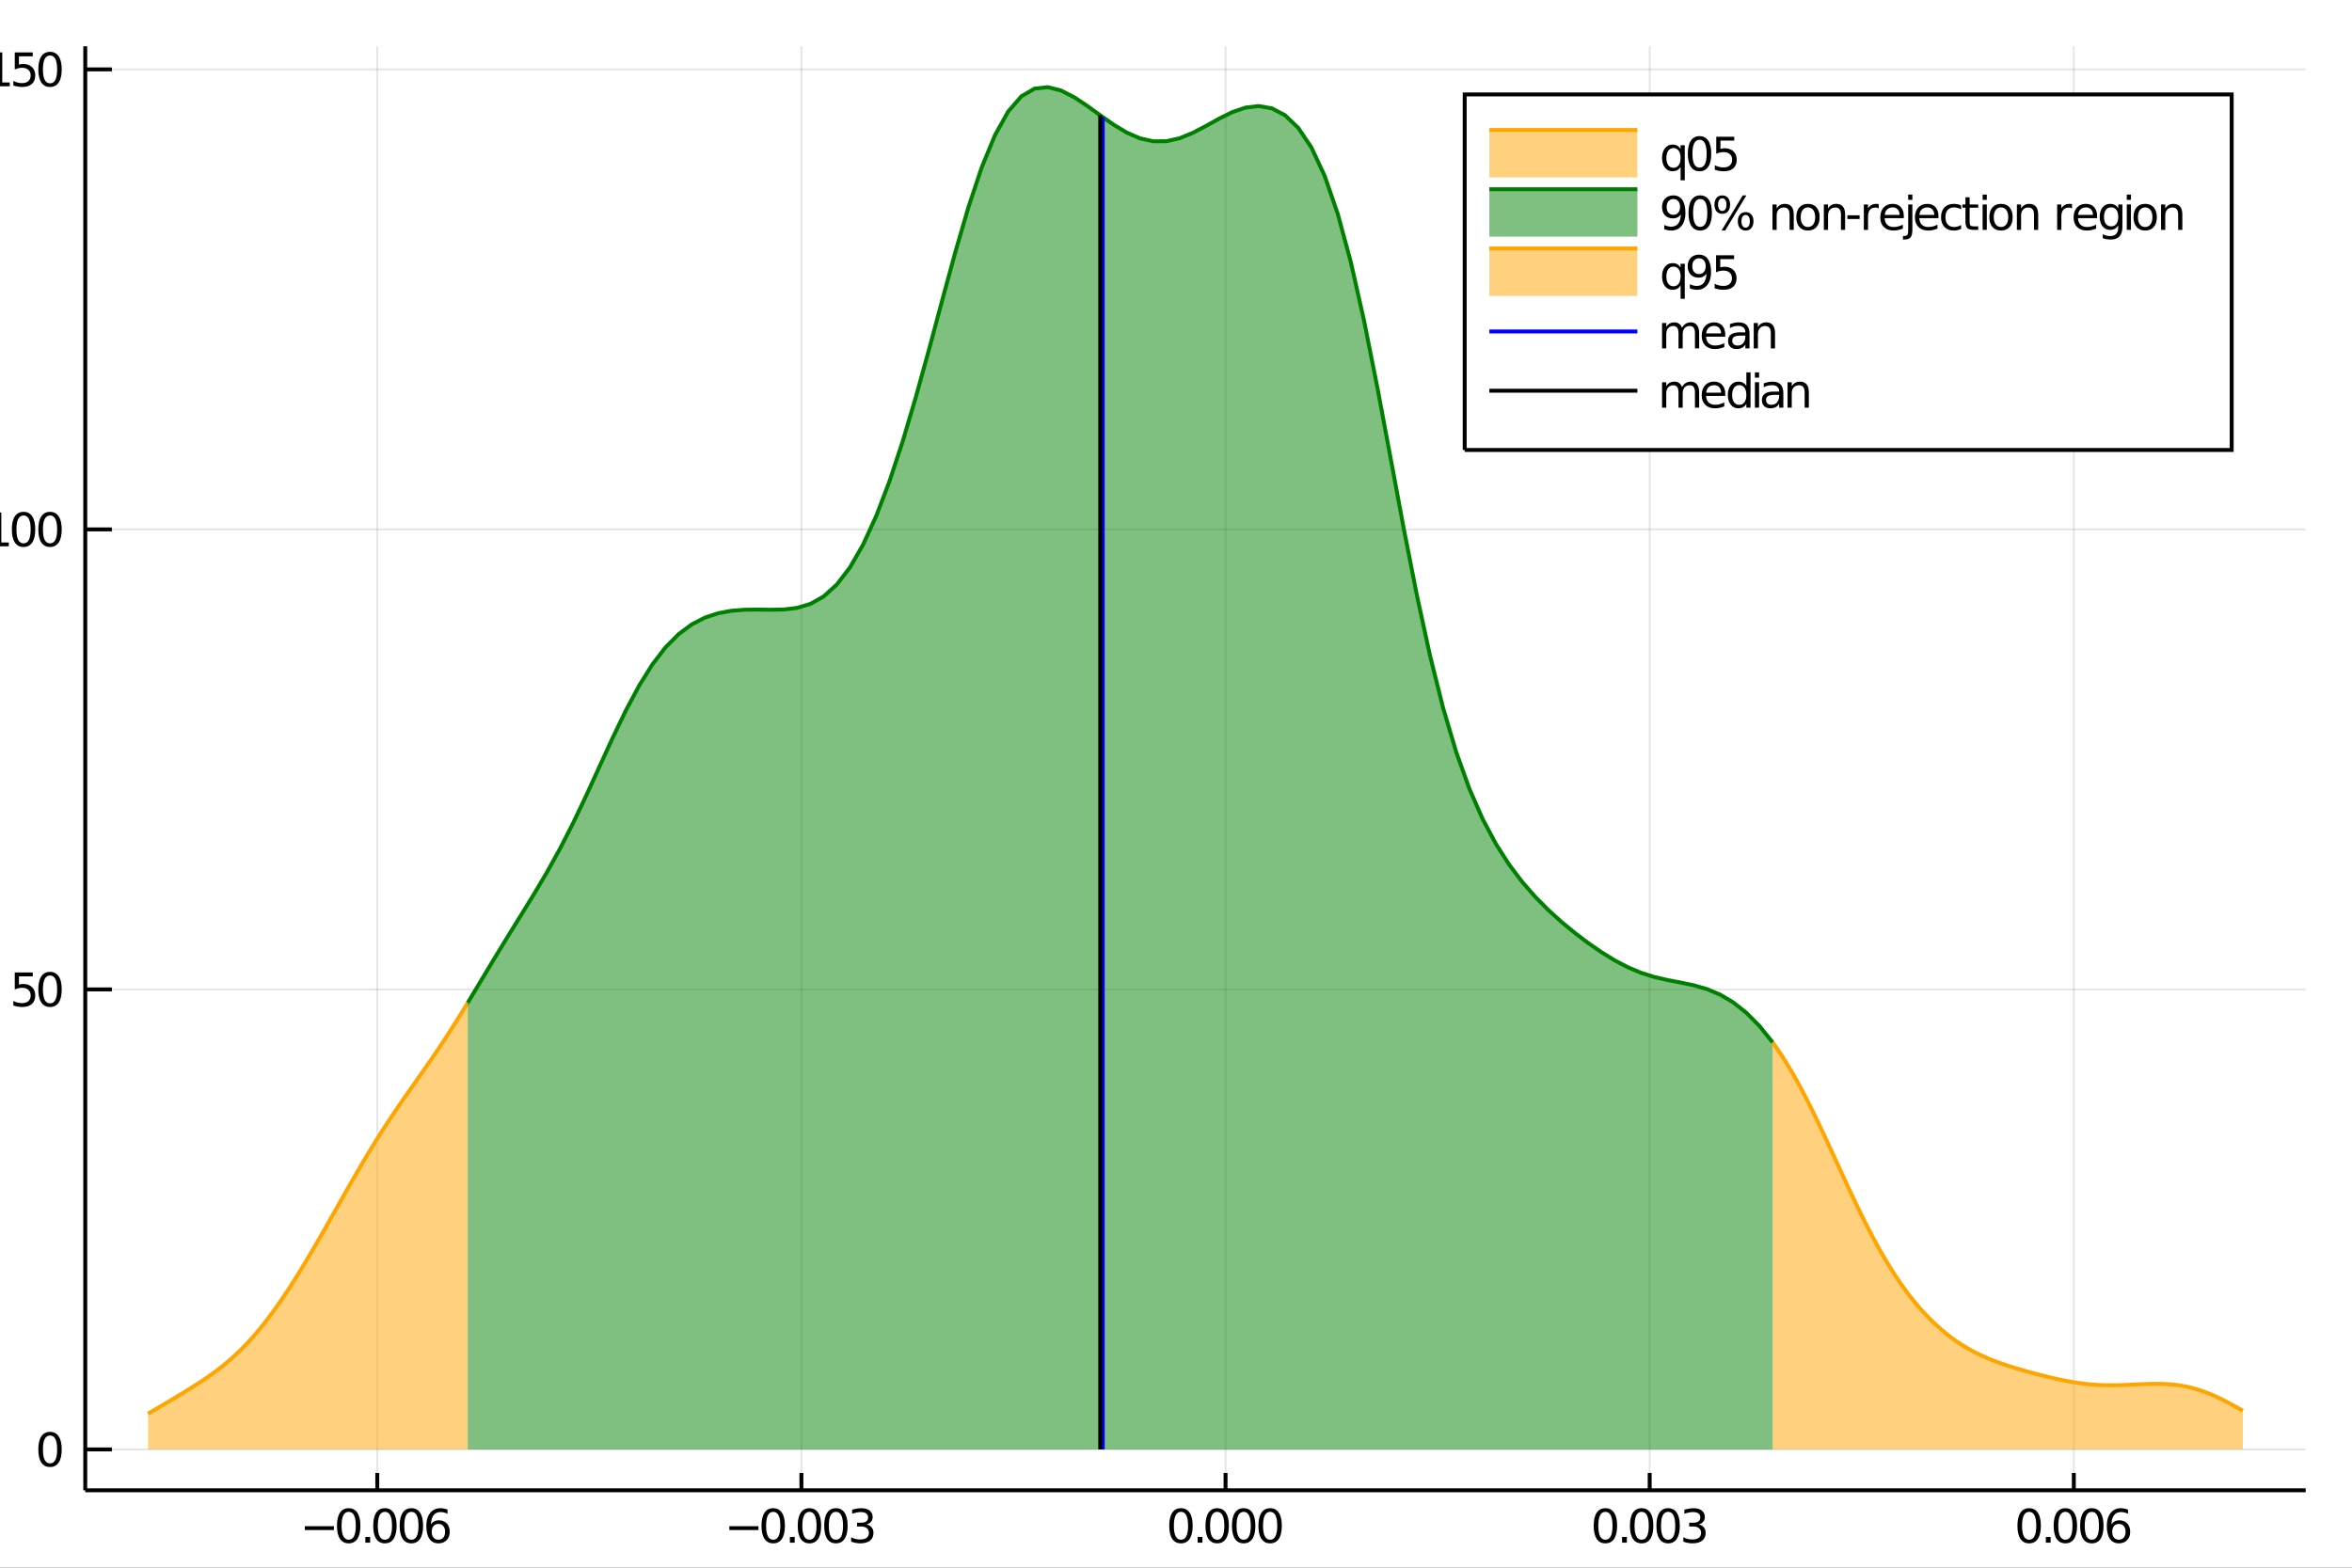 <?xml version="1.0" encoding="utf-8"?>
<svg xmlns="http://www.w3.org/2000/svg" xmlns:xlink="http://www.w3.org/1999/xlink" width="600" height="400" viewBox="0 0 2400 1600">
<rect x="0" y="0" width="2400" height="1600" fill="#333333" stroke="none"/>
<defs>
  <clipPath id="clip050">
    <rect x="0" y="0" width="2400" height="1600"/>
  </clipPath>
</defs>
<path clip-path="url(#clip050)" d="
M0 1600 L2400 1600 L2400 0 L0 0  Z
  " fill="#ffffff" fill-rule="evenodd" fill-opacity="1"/>
<defs>
  <clipPath id="clip051">
    <rect x="480" y="0" width="1681" height="1600"/>
  </clipPath>
</defs>
<path clip-path="url(#clip050)" d="
M86.992 1521.01 L2352.76 1521.01 L2352.76 47.244 L86.992 47.244  Z
  " fill="#ffffff" fill-rule="evenodd" fill-opacity="1"/>
<defs>
  <clipPath id="clip052">
    <rect x="86" y="47" width="2267" height="1475"/>
  </clipPath>
</defs>
<polyline clip-path="url(#clip052)" style="stroke:#000000; stroke-width:2; stroke-opacity:0.1; fill:none" points="
  384.976,1521.01 384.976,47.244 
  "/>
<polyline clip-path="url(#clip052)" style="stroke:#000000; stroke-width:2; stroke-opacity:0.1; fill:none" points="
  817.767,1521.01 817.767,47.244 
  "/>
<polyline clip-path="url(#clip052)" style="stroke:#000000; stroke-width:2; stroke-opacity:0.1; fill:none" points="
  1250.56,1521.01 1250.56,47.244 
  "/>
<polyline clip-path="url(#clip052)" style="stroke:#000000; stroke-width:2; stroke-opacity:0.1; fill:none" points="
  1683.35,1521.01 1683.35,47.244 
  "/>
<polyline clip-path="url(#clip052)" style="stroke:#000000; stroke-width:2; stroke-opacity:0.1; fill:none" points="
  2116.14,1521.01 2116.14,47.244 
  "/>
<polyline clip-path="url(#clip052)" style="stroke:#000000; stroke-width:2; stroke-opacity:0.1; fill:none" points="
  86.992,1479.3 2352.76,1479.3 
  "/>
<polyline clip-path="url(#clip052)" style="stroke:#000000; stroke-width:2; stroke-opacity:0.1; fill:none" points="
  86.992,1009.8 2352.76,1009.8 
  "/>
<polyline clip-path="url(#clip052)" style="stroke:#000000; stroke-width:2; stroke-opacity:0.1; fill:none" points="
  86.992,540.308 2352.76,540.308 
  "/>
<polyline clip-path="url(#clip052)" style="stroke:#000000; stroke-width:2; stroke-opacity:0.1; fill:none" points="
  86.992,70.813 2352.76,70.813 
  "/>
<polyline clip-path="url(#clip050)" style="stroke:#000000; stroke-width:4; stroke-opacity:1; fill:none" points="
  86.992,1521.01 2352.76,1521.01 
  "/>
<polyline clip-path="url(#clip050)" style="stroke:#000000; stroke-width:4; stroke-opacity:1; fill:none" points="
  86.992,1521.01 86.992,47.244 
  "/>
<polyline clip-path="url(#clip050)" style="stroke:#000000; stroke-width:4; stroke-opacity:1; fill:none" points="
  384.976,1521.01 384.976,1503.32 
  "/>
<polyline clip-path="url(#clip050)" style="stroke:#000000; stroke-width:4; stroke-opacity:1; fill:none" points="
  817.767,1521.01 817.767,1503.32 
  "/>
<polyline clip-path="url(#clip050)" style="stroke:#000000; stroke-width:4; stroke-opacity:1; fill:none" points="
  1250.56,1521.01 1250.56,1503.32 
  "/>
<polyline clip-path="url(#clip050)" style="stroke:#000000; stroke-width:4; stroke-opacity:1; fill:none" points="
  1683.35,1521.01 1683.35,1503.32 
  "/>
<polyline clip-path="url(#clip050)" style="stroke:#000000; stroke-width:4; stroke-opacity:1; fill:none" points="
  2116.14,1521.01 2116.14,1503.32 
  "/>
<polyline clip-path="url(#clip050)" style="stroke:#000000; stroke-width:4; stroke-opacity:1; fill:none" points="
  86.992,1479.3 114.181,1479.3 
  "/>
<polyline clip-path="url(#clip050)" style="stroke:#000000; stroke-width:4; stroke-opacity:1; fill:none" points="
  86.992,1009.8 114.181,1009.8 
  "/>
<polyline clip-path="url(#clip050)" style="stroke:#000000; stroke-width:4; stroke-opacity:1; fill:none" points="
  86.992,540.308 114.181,540.308 
  "/>
<polyline clip-path="url(#clip050)" style="stroke:#000000; stroke-width:4; stroke-opacity:1; fill:none" points="
  86.992,70.813 114.181,70.813 
  "/>
<path clip-path="url(#clip050)" d="M 0 0 M311.053 1557.65 L340.729 1557.65 L340.729 1561.59 L311.053 1561.59 L311.053 1557.65 Z" fill="#000000" fill-rule="evenodd" fill-opacity="1" /><path clip-path="url(#clip050)" d="M 0 0 M355.798 1543 Q352.187 1543 350.359 1546.56 Q348.553 1550.11 348.553 1557.23 Q348.553 1564.34 350.359 1567.91 Q352.187 1571.45 355.798 1571.45 Q359.433 1571.45 361.238 1567.91 Q363.067 1564.34 363.067 1557.23 Q363.067 1550.11 361.238 1546.56 Q359.433 1543 355.798 1543 M355.798 1539.29 Q361.608 1539.29 364.664 1543.9 Q367.743 1548.48 367.743 1557.23 Q367.743 1565.96 364.664 1570.57 Q361.608 1575.15 355.798 1575.15 Q349.988 1575.15 346.909 1570.57 Q343.854 1565.96 343.854 1557.23 Q343.854 1548.48 346.909 1543.9 Q349.988 1539.29 355.798 1539.29 Z" fill="#000000" fill-rule="evenodd" fill-opacity="1" /><path clip-path="url(#clip050)" d="M 0 0 M372.812 1568.6 L377.696 1568.6 L377.696 1574.48 L372.812 1574.48 L372.812 1568.6 Z" fill="#000000" fill-rule="evenodd" fill-opacity="1" /><path clip-path="url(#clip050)" d="M 0 0 M392.766 1543 Q389.155 1543 387.326 1546.56 Q385.52 1550.11 385.52 1557.23 Q385.52 1564.34 387.326 1567.91 Q389.155 1571.45 392.766 1571.45 Q396.4 1571.45 398.206 1567.91 Q400.034 1564.34 400.034 1557.23 Q400.034 1550.11 398.206 1546.56 Q396.4 1543 392.766 1543 M392.766 1539.29 Q398.576 1539.29 401.631 1543.9 Q404.71 1548.48 404.71 1557.23 Q404.71 1565.96 401.631 1570.57 Q398.576 1575.15 392.766 1575.15 Q386.956 1575.15 383.877 1570.57 Q380.821 1565.96 380.821 1557.23 Q380.821 1548.48 383.877 1543.9 Q386.956 1539.29 392.766 1539.29 Z" fill="#000000" fill-rule="evenodd" fill-opacity="1" /><path clip-path="url(#clip050)" d="M 0 0 M419.779 1543 Q416.168 1543 414.34 1546.56 Q412.534 1550.11 412.534 1557.23 Q412.534 1564.34 414.34 1567.91 Q416.168 1571.45 419.779 1571.45 Q423.414 1571.45 425.219 1567.91 Q427.048 1564.34 427.048 1557.23 Q427.048 1550.11 425.219 1546.56 Q423.414 1543 419.779 1543 M419.779 1539.29 Q425.59 1539.29 428.645 1543.9 Q431.724 1548.48 431.724 1557.23 Q431.724 1565.96 428.645 1570.57 Q425.59 1575.15 419.779 1575.15 Q413.969 1575.15 410.891 1570.57 Q407.835 1565.96 407.835 1557.23 Q407.835 1548.48 410.891 1543.9 Q413.969 1539.29 419.779 1539.29 Z" fill="#000000" fill-rule="evenodd" fill-opacity="1" /><path clip-path="url(#clip050)" d="M 0 0 M447.372 1555.34 Q444.224 1555.34 442.372 1557.49 Q440.543 1559.64 440.543 1563.39 Q440.543 1567.12 442.372 1569.29 Q444.224 1571.45 447.372 1571.45 Q450.52 1571.45 452.349 1569.29 Q454.201 1567.12 454.201 1563.39 Q454.201 1559.64 452.349 1557.49 Q450.52 1555.34 447.372 1555.34 M456.654 1540.68 L456.654 1544.94 Q454.895 1544.11 453.089 1543.67 Q451.307 1543.23 449.548 1543.23 Q444.918 1543.23 442.465 1546.36 Q440.034 1549.48 439.687 1555.8 Q441.052 1553.79 443.113 1552.72 Q445.173 1551.63 447.65 1551.63 Q452.858 1551.63 455.867 1554.8 Q458.9 1557.95 458.9 1563.39 Q458.9 1568.72 455.751 1571.93 Q452.603 1575.15 447.372 1575.15 Q441.377 1575.15 438.205 1570.57 Q435.034 1565.96 435.034 1557.23 Q435.034 1549.04 438.923 1544.18 Q442.812 1539.29 449.363 1539.29 Q451.122 1539.29 452.904 1539.64 Q454.71 1539.99 456.654 1540.68 Z" fill="#000000" fill-rule="evenodd" fill-opacity="1" /><path clip-path="url(#clip050)" d="M 0 0 M744.249 1557.65 L773.925 1557.65 L773.925 1561.59 L744.249 1561.59 L744.249 1557.65 Z" fill="#000000" fill-rule="evenodd" fill-opacity="1" /><path clip-path="url(#clip050)" d="M 0 0 M788.994 1543 Q785.383 1543 783.555 1546.56 Q781.749 1550.11 781.749 1557.23 Q781.749 1564.34 783.555 1567.91 Q785.383 1571.45 788.994 1571.45 Q792.629 1571.45 794.434 1567.91 Q796.263 1564.34 796.263 1557.23 Q796.263 1550.11 794.434 1546.56 Q792.629 1543 788.994 1543 M788.994 1539.29 Q794.804 1539.29 797.86 1543.9 Q800.939 1548.48 800.939 1557.23 Q800.939 1565.96 797.86 1570.57 Q794.804 1575.15 788.994 1575.15 Q783.184 1575.15 780.105 1570.57 Q777.05 1565.96 777.05 1557.23 Q777.05 1548.48 780.105 1543.9 Q783.184 1539.29 788.994 1539.29 Z" fill="#000000" fill-rule="evenodd" fill-opacity="1" /><path clip-path="url(#clip050)" d="M 0 0 M806.008 1568.6 L810.892 1568.6 L810.892 1574.48 L806.008 1574.48 L806.008 1568.6 Z" fill="#000000" fill-rule="evenodd" fill-opacity="1" /><path clip-path="url(#clip050)" d="M 0 0 M825.962 1543 Q822.351 1543 820.522 1546.56 Q818.716 1550.11 818.716 1557.23 Q818.716 1564.34 820.522 1567.91 Q822.351 1571.45 825.962 1571.45 Q829.596 1571.45 831.401 1567.91 Q833.23 1564.34 833.23 1557.23 Q833.23 1550.11 831.401 1546.56 Q829.596 1543 825.962 1543 M825.962 1539.29 Q831.772 1539.29 834.827 1543.9 Q837.906 1548.48 837.906 1557.23 Q837.906 1565.96 834.827 1570.57 Q831.772 1575.15 825.962 1575.15 Q820.152 1575.15 817.073 1570.57 Q814.017 1565.96 814.017 1557.23 Q814.017 1548.48 817.073 1543.9 Q820.152 1539.29 825.962 1539.29 Z" fill="#000000" fill-rule="evenodd" fill-opacity="1" /><path clip-path="url(#clip050)" d="M 0 0 M852.975 1543 Q849.364 1543 847.536 1546.56 Q845.73 1550.11 845.73 1557.23 Q845.73 1564.34 847.536 1567.91 Q849.364 1571.45 852.975 1571.45 Q856.61 1571.45 858.415 1567.91 Q860.244 1564.34 860.244 1557.23 Q860.244 1550.11 858.415 1546.56 Q856.61 1543 852.975 1543 M852.975 1539.29 Q858.786 1539.29 861.841 1543.9 Q864.92 1548.48 864.92 1557.23 Q864.92 1565.96 861.841 1570.57 Q858.786 1575.15 852.975 1575.15 Q847.165 1575.15 844.087 1570.57 Q841.031 1565.96 841.031 1557.23 Q841.031 1548.48 844.087 1543.9 Q847.165 1539.29 852.975 1539.29 Z" fill="#000000" fill-rule="evenodd" fill-opacity="1" /><path clip-path="url(#clip050)" d="M 0 0 M884.156 1555.85 Q887.512 1556.56 889.387 1558.83 Q891.285 1561.1 891.285 1564.43 Q891.285 1569.55 887.767 1572.35 Q884.248 1575.15 877.767 1575.15 Q875.591 1575.15 873.276 1574.71 Q870.985 1574.29 868.531 1573.44 L868.531 1568.92 Q870.475 1570.06 872.79 1570.64 Q875.105 1571.22 877.628 1571.22 Q882.026 1571.22 884.318 1569.48 Q886.633 1567.74 886.633 1564.43 Q886.633 1561.38 884.48 1559.67 Q882.35 1557.93 878.531 1557.93 L874.503 1557.93 L874.503 1554.09 L878.716 1554.09 Q882.165 1554.09 883.994 1552.72 Q885.822 1551.33 885.822 1548.74 Q885.822 1546.08 883.924 1544.67 Q882.049 1543.23 878.531 1543.23 Q876.61 1543.23 874.411 1543.65 Q872.211 1544.06 869.573 1544.94 L869.573 1540.78 Q872.235 1540.04 874.549 1539.67 Q876.887 1539.29 878.948 1539.29 Q884.272 1539.29 887.373 1541.73 Q890.475 1544.13 890.475 1548.25 Q890.475 1551.12 888.832 1553.11 Q887.188 1555.08 884.156 1555.85 Z" fill="#000000" fill-rule="evenodd" fill-opacity="1" /><path clip-path="url(#clip050)" d="M 0 0 M1205.06 1543 Q1201.45 1543 1199.62 1546.56 Q1197.82 1550.11 1197.82 1557.23 Q1197.82 1564.34 1199.62 1567.91 Q1201.45 1571.45 1205.06 1571.45 Q1208.69 1571.45 1210.5 1567.91 Q1212.33 1564.34 1212.33 1557.23 Q1212.33 1550.11 1210.5 1546.56 Q1208.69 1543 1205.06 1543 M1205.06 1539.29 Q1210.87 1539.29 1213.93 1543.9 Q1217.01 1548.48 1217.01 1557.23 Q1217.01 1565.96 1213.93 1570.57 Q1210.87 1575.15 1205.06 1575.15 Q1199.25 1575.15 1196.17 1570.57 Q1193.12 1565.96 1193.12 1557.23 Q1193.12 1548.48 1196.17 1543.9 Q1199.25 1539.29 1205.06 1539.29 Z" fill="#000000" fill-rule="evenodd" fill-opacity="1" /><path clip-path="url(#clip050)" d="M 0 0 M1222.07 1568.6 L1226.96 1568.6 L1226.96 1574.48 L1222.07 1574.48 L1222.07 1568.6 Z" fill="#000000" fill-rule="evenodd" fill-opacity="1" /><path clip-path="url(#clip050)" d="M 0 0 M1242.03 1543 Q1238.42 1543 1236.59 1546.56 Q1234.78 1550.11 1234.78 1557.23 Q1234.78 1564.34 1236.59 1567.91 Q1238.42 1571.45 1242.03 1571.45 Q1245.66 1571.45 1247.47 1567.91 Q1249.3 1564.34 1249.3 1557.23 Q1249.3 1550.11 1247.47 1546.56 Q1245.66 1543 1242.03 1543 M1242.03 1539.29 Q1247.84 1539.29 1250.89 1543.9 Q1253.97 1548.48 1253.97 1557.23 Q1253.97 1565.96 1250.89 1570.57 Q1247.84 1575.15 1242.03 1575.15 Q1236.22 1575.15 1233.14 1570.57 Q1230.08 1565.96 1230.08 1557.23 Q1230.08 1548.48 1233.14 1543.9 Q1236.22 1539.29 1242.03 1539.29 Z" fill="#000000" fill-rule="evenodd" fill-opacity="1" /><path clip-path="url(#clip050)" d="M 0 0 M1269.04 1543 Q1265.43 1543 1263.6 1546.56 Q1261.8 1550.11 1261.8 1557.23 Q1261.8 1564.34 1263.6 1567.91 Q1265.43 1571.45 1269.04 1571.45 Q1272.68 1571.45 1274.48 1567.91 Q1276.31 1564.34 1276.31 1557.23 Q1276.31 1550.11 1274.48 1546.56 Q1272.68 1543 1269.04 1543 M1269.04 1539.29 Q1274.85 1539.29 1277.91 1543.9 Q1280.99 1548.48 1280.99 1557.23 Q1280.99 1565.96 1277.91 1570.57 Q1274.85 1575.15 1269.04 1575.15 Q1263.23 1575.15 1260.15 1570.57 Q1257.1 1565.96 1257.1 1557.23 Q1257.1 1548.48 1260.15 1543.9 Q1263.23 1539.29 1269.04 1539.29 Z" fill="#000000" fill-rule="evenodd" fill-opacity="1" /><path clip-path="url(#clip050)" d="M 0 0 M1296.06 1543 Q1292.44 1543 1290.62 1546.56 Q1288.81 1550.11 1288.81 1557.23 Q1288.81 1564.34 1290.62 1567.91 Q1292.44 1571.45 1296.06 1571.45 Q1299.69 1571.45 1301.5 1567.91 Q1303.32 1564.34 1303.32 1557.23 Q1303.32 1550.11 1301.5 1546.56 Q1299.69 1543 1296.06 1543 M1296.06 1539.29 Q1301.87 1539.29 1304.92 1543.9 Q1308 1548.48 1308 1557.23 Q1308 1565.96 1304.92 1570.57 Q1301.87 1575.15 1296.06 1575.15 Q1290.25 1575.15 1287.17 1570.57 Q1284.11 1565.96 1284.11 1557.23 Q1284.11 1548.48 1287.17 1543.9 Q1290.25 1539.29 1296.06 1539.29 Z" fill="#000000" fill-rule="evenodd" fill-opacity="1" /><path clip-path="url(#clip050)" d="M 0 0 M1638.18 1543 Q1634.56 1543 1632.74 1546.56 Q1630.93 1550.11 1630.93 1557.23 Q1630.93 1564.34 1632.74 1567.91 Q1634.56 1571.45 1638.18 1571.45 Q1641.81 1571.45 1643.62 1567.91 Q1645.44 1564.34 1645.44 1557.23 Q1645.44 1550.11 1643.62 1546.56 Q1641.81 1543 1638.18 1543 M1638.18 1539.29 Q1643.99 1539.29 1647.04 1543.9 Q1650.12 1548.48 1650.12 1557.23 Q1650.12 1565.96 1647.04 1570.57 Q1643.99 1575.15 1638.18 1575.15 Q1632.37 1575.15 1629.29 1570.57 Q1626.23 1565.96 1626.23 1557.23 Q1626.23 1548.48 1629.29 1543.9 Q1632.37 1539.29 1638.18 1539.29 Z" fill="#000000" fill-rule="evenodd" fill-opacity="1" /><path clip-path="url(#clip050)" d="M 0 0 M1655.19 1568.6 L1660.07 1568.6 L1660.07 1574.48 L1655.19 1574.48 L1655.19 1568.6 Z" fill="#000000" fill-rule="evenodd" fill-opacity="1" /><path clip-path="url(#clip050)" d="M 0 0 M1675.14 1543 Q1671.53 1543 1669.7 1546.56 Q1667.9 1550.11 1667.9 1557.23 Q1667.9 1564.34 1669.7 1567.91 Q1671.53 1571.45 1675.14 1571.45 Q1678.78 1571.45 1680.58 1567.91 Q1682.41 1564.34 1682.41 1557.23 Q1682.41 1550.11 1680.58 1546.56 Q1678.78 1543 1675.14 1543 M1675.14 1539.29 Q1680.95 1539.29 1684.01 1543.9 Q1687.09 1548.48 1687.09 1557.23 Q1687.09 1565.96 1684.01 1570.57 Q1680.95 1575.15 1675.14 1575.15 Q1669.33 1575.15 1666.25 1570.57 Q1663.2 1565.96 1663.2 1557.23 Q1663.2 1548.48 1666.25 1543.9 Q1669.33 1539.29 1675.14 1539.29 Z" fill="#000000" fill-rule="evenodd" fill-opacity="1" /><path clip-path="url(#clip050)" d="M 0 0 M1702.16 1543 Q1698.55 1543 1696.72 1546.56 Q1694.91 1550.11 1694.91 1557.23 Q1694.91 1564.34 1696.72 1567.91 Q1698.55 1571.45 1702.16 1571.45 Q1705.79 1571.45 1707.6 1567.91 Q1709.43 1564.34 1709.43 1557.23 Q1709.43 1550.11 1707.6 1546.56 Q1705.79 1543 1702.16 1543 M1702.16 1539.29 Q1707.97 1539.29 1711.02 1543.9 Q1714.1 1548.48 1714.1 1557.23 Q1714.1 1565.96 1711.02 1570.57 Q1707.97 1575.15 1702.16 1575.15 Q1696.35 1575.15 1693.27 1570.57 Q1690.21 1565.96 1690.21 1557.23 Q1690.21 1548.48 1693.27 1543.9 Q1696.35 1539.29 1702.16 1539.29 Z" fill="#000000" fill-rule="evenodd" fill-opacity="1" /><path clip-path="url(#clip050)" d="M 0 0 M1733.34 1555.85 Q1736.69 1556.56 1738.57 1558.83 Q1740.47 1561.1 1740.47 1564.43 Q1740.47 1569.55 1736.95 1572.35 Q1733.43 1575.15 1726.95 1575.15 Q1724.77 1575.15 1722.46 1574.71 Q1720.17 1574.29 1717.71 1573.44 L1717.71 1568.92 Q1719.66 1570.06 1721.97 1570.64 Q1724.29 1571.22 1726.81 1571.22 Q1731.21 1571.22 1733.5 1569.48 Q1735.81 1567.74 1735.81 1564.43 Q1735.81 1561.38 1733.66 1559.67 Q1731.53 1557.93 1727.71 1557.93 L1723.68 1557.93 L1723.68 1554.09 L1727.9 1554.09 Q1731.35 1554.09 1733.18 1552.72 Q1735 1551.33 1735 1548.74 Q1735 1546.08 1733.11 1544.67 Q1731.23 1543.23 1727.71 1543.23 Q1725.79 1543.23 1723.59 1543.65 Q1721.39 1544.06 1718.75 1544.94 L1718.75 1540.78 Q1721.42 1540.04 1723.73 1539.67 Q1726.07 1539.29 1728.13 1539.29 Q1733.45 1539.29 1736.55 1541.73 Q1739.66 1544.13 1739.66 1548.25 Q1739.66 1551.12 1738.01 1553.11 Q1736.37 1555.08 1733.34 1555.85 Z" fill="#000000" fill-rule="evenodd" fill-opacity="1" /><path clip-path="url(#clip050)" d="M 0 0 M2070.56 1543 Q2066.95 1543 2065.12 1546.56 Q2063.32 1550.11 2063.32 1557.23 Q2063.32 1564.34 2065.12 1567.91 Q2066.95 1571.45 2070.56 1571.45 Q2074.2 1571.45 2076 1567.91 Q2077.83 1564.34 2077.83 1557.23 Q2077.83 1550.11 2076 1546.56 Q2074.2 1543 2070.56 1543 M2070.56 1539.29 Q2076.37 1539.29 2079.43 1543.9 Q2082.51 1548.48 2082.51 1557.23 Q2082.51 1565.96 2079.43 1570.57 Q2076.37 1575.15 2070.56 1575.15 Q2064.75 1575.15 2061.67 1570.57 Q2058.62 1565.96 2058.62 1557.23 Q2058.62 1548.48 2061.67 1543.9 Q2064.75 1539.29 2070.56 1539.29 Z" fill="#000000" fill-rule="evenodd" fill-opacity="1" /><path clip-path="url(#clip050)" d="M 0 0 M2087.58 1568.6 L2092.46 1568.6 L2092.46 1574.48 L2087.58 1574.48 L2087.58 1568.6 Z" fill="#000000" fill-rule="evenodd" fill-opacity="1" /><path clip-path="url(#clip050)" d="M 0 0 M2107.53 1543 Q2103.92 1543 2102.09 1546.56 Q2100.28 1550.11 2100.28 1557.23 Q2100.28 1564.34 2102.09 1567.91 Q2103.92 1571.45 2107.53 1571.45 Q2111.16 1571.45 2112.97 1567.91 Q2114.8 1564.34 2114.8 1557.23 Q2114.8 1550.11 2112.97 1546.56 Q2111.16 1543 2107.53 1543 M2107.53 1539.29 Q2113.34 1539.29 2116.39 1543.9 Q2119.47 1548.48 2119.47 1557.23 Q2119.47 1565.96 2116.39 1570.57 Q2113.34 1575.15 2107.53 1575.15 Q2101.72 1575.15 2098.64 1570.57 Q2095.58 1565.96 2095.58 1557.23 Q2095.58 1548.48 2098.64 1543.9 Q2101.72 1539.29 2107.53 1539.29 Z" fill="#000000" fill-rule="evenodd" fill-opacity="1" /><path clip-path="url(#clip050)" d="M 0 0 M2134.54 1543 Q2130.93 1543 2129.1 1546.56 Q2127.3 1550.11 2127.3 1557.23 Q2127.3 1564.34 2129.1 1567.91 Q2130.93 1571.45 2134.54 1571.45 Q2138.18 1571.45 2139.98 1567.91 Q2141.81 1564.34 2141.81 1557.23 Q2141.81 1550.11 2139.98 1546.56 Q2138.18 1543 2134.54 1543 M2134.54 1539.29 Q2140.35 1539.29 2143.41 1543.9 Q2146.49 1548.48 2146.49 1557.23 Q2146.49 1565.96 2143.41 1570.57 Q2140.35 1575.15 2134.54 1575.15 Q2128.73 1575.15 2125.65 1570.57 Q2122.6 1565.96 2122.6 1557.23 Q2122.6 1548.48 2125.65 1543.9 Q2128.73 1539.29 2134.54 1539.29 Z" fill="#000000" fill-rule="evenodd" fill-opacity="1" /><path clip-path="url(#clip050)" d="M 0 0 M2162.14 1555.34 Q2158.99 1555.34 2157.14 1557.49 Q2155.31 1559.64 2155.31 1563.39 Q2155.31 1567.12 2157.14 1569.29 Q2158.99 1571.45 2162.14 1571.45 Q2165.28 1571.45 2167.11 1569.29 Q2168.96 1567.12 2168.96 1563.39 Q2168.96 1559.64 2167.11 1557.49 Q2165.28 1555.34 2162.14 1555.34 M2171.42 1540.68 L2171.42 1544.94 Q2169.66 1544.11 2167.85 1543.67 Q2166.07 1543.23 2164.31 1543.23 Q2159.68 1543.23 2157.23 1546.36 Q2154.8 1549.48 2154.45 1555.8 Q2155.82 1553.79 2157.88 1552.72 Q2159.94 1551.63 2162.41 1551.63 Q2167.62 1551.63 2170.63 1554.8 Q2173.66 1557.95 2173.66 1563.39 Q2173.66 1568.72 2170.51 1571.93 Q2167.37 1575.15 2162.14 1575.15 Q2156.14 1575.15 2152.97 1570.57 Q2149.8 1565.96 2149.8 1557.23 Q2149.8 1549.04 2153.69 1544.18 Q2157.57 1539.29 2164.13 1539.29 Q2165.89 1539.29 2167.67 1539.64 Q2169.47 1539.99 2171.42 1540.68 Z" fill="#000000" fill-rule="evenodd" fill-opacity="1" /><path clip-path="url(#clip050)" d="M 0 0 M51.048 1465.1 Q47.437 1465.1 45.608 1468.66 Q43.802 1472.2 43.802 1479.33 Q43.802 1486.44 45.608 1490 Q47.437 1493.55 51.048 1493.55 Q54.682 1493.55 56.487 1490 Q58.316 1486.44 58.316 1479.33 Q58.316 1472.2 56.487 1468.66 Q54.682 1465.1 51.048 1465.1 M51.048 1461.39 Q56.858 1461.39 59.913 1466 Q62.992 1470.58 62.992 1479.33 Q62.992 1488.06 59.913 1492.67 Q56.858 1497.25 51.048 1497.25 Q45.238 1497.25 42.159 1492.67 Q39.103 1488.06 39.103 1479.33 Q39.103 1470.58 42.159 1466 Q45.238 1461.39 51.048 1461.39 Z" fill="#000000" fill-rule="evenodd" fill-opacity="1" /><path clip-path="url(#clip050)" d="M 0 0 M15.076 992.523 L33.432 992.523 L33.432 996.458 L19.358 996.458 L19.358 1004.93 Q20.377 1004.58 21.395 1004.42 Q22.414 1004.24 23.432 1004.24 Q29.219 1004.24 32.599 1007.41 Q35.978 1010.58 35.978 1015.99 Q35.978 1021.57 32.506 1024.68 Q29.034 1027.75 22.715 1027.75 Q20.539 1027.75 18.27 1027.38 Q16.025 1027.01 13.617 1026.27 L13.617 1021.57 Q15.701 1022.71 17.923 1023.26 Q20.145 1023.82 22.622 1023.82 Q26.627 1023.82 28.965 1021.71 Q31.302 1019.61 31.302 1015.99 Q31.302 1012.38 28.965 1010.28 Q26.627 1008.17 22.622 1008.17 Q20.747 1008.17 18.872 1008.59 Q17.02 1009 15.076 1009.88 L15.076 992.523 Z" fill="#000000" fill-rule="evenodd" fill-opacity="1" /><path clip-path="url(#clip050)" d="M 0 0 M51.048 995.601 Q47.437 995.601 45.608 999.166 Q43.802 1002.71 43.802 1009.84 Q43.802 1016.94 45.608 1020.51 Q47.437 1024.05 51.048 1024.05 Q54.682 1024.05 56.487 1020.51 Q58.316 1016.94 58.316 1009.84 Q58.316 1002.71 56.487 999.166 Q54.682 995.601 51.048 995.601 M51.048 991.898 Q56.858 991.898 59.913 996.504 Q62.992 1001.09 62.992 1009.84 Q62.992 1018.56 59.913 1023.17 Q56.858 1027.75 51.048 1027.75 Q45.238 1027.75 42.159 1023.17 Q39.103 1018.56 39.103 1009.84 Q39.103 1001.09 42.159 996.504 Q45.238 991.898 51.048 991.898 Z" fill="#000000" fill-rule="evenodd" fill-opacity="1" /><path clip-path="url(#clip050)" d="M 0 0 M-10.943 553.653 L-3.304 553.653 L-3.304 527.287 L-11.614 528.954 L-11.614 524.695 L-3.35 523.028 L1.326 523.028 L1.326 553.653 L8.965 553.653 L8.965 557.588 L-10.943 557.588 L-10.943 553.653 Z" fill="#000000" fill-rule="evenodd" fill-opacity="1" /><path clip-path="url(#clip050)" d="M 0 0 M24.034 526.107 Q20.423 526.107 18.594 529.671 Q16.789 533.213 16.789 540.343 Q16.789 547.449 18.594 551.014 Q20.423 554.556 24.034 554.556 Q27.668 554.556 29.474 551.014 Q31.302 547.449 31.302 540.343 Q31.302 533.213 29.474 529.671 Q27.668 526.107 24.034 526.107 M24.034 522.403 Q29.844 522.403 32.9 527.009 Q35.978 531.593 35.978 540.343 Q35.978 549.069 32.9 553.676 Q29.844 558.259 24.034 558.259 Q18.224 558.259 15.145 553.676 Q12.09 549.069 12.09 540.343 Q12.09 531.593 15.145 527.009 Q18.224 522.403 24.034 522.403 Z" fill="#000000" fill-rule="evenodd" fill-opacity="1" /><path clip-path="url(#clip050)" d="M 0 0 M51.048 526.107 Q47.437 526.107 45.608 529.671 Q43.802 533.213 43.802 540.343 Q43.802 547.449 45.608 551.014 Q47.437 554.556 51.048 554.556 Q54.682 554.556 56.487 551.014 Q58.316 547.449 58.316 540.343 Q58.316 533.213 56.487 529.671 Q54.682 526.107 51.048 526.107 M51.048 522.403 Q56.858 522.403 59.913 527.009 Q62.992 531.593 62.992 540.343 Q62.992 549.069 59.913 553.676 Q56.858 558.259 51.048 558.259 Q45.238 558.259 42.159 553.676 Q39.103 549.069 39.103 540.343 Q39.103 531.593 42.159 527.009 Q45.238 522.403 51.048 522.403 Z" fill="#000000" fill-rule="evenodd" fill-opacity="1" /><path clip-path="url(#clip050)" d="M 0 0 M-9.947 84.158 L-2.308 84.158 L-2.308 57.792 L-10.619 59.459 L-10.619 55.2 L-2.355 53.533 L2.321 53.533 L2.321 84.158 L9.96 84.158 L9.96 88.093 L-9.947 88.093 L-9.947 84.158 Z" fill="#000000" fill-rule="evenodd" fill-opacity="1" /><path clip-path="url(#clip050)" d="M 0 0 M15.076 53.533 L33.432 53.533 L33.432 57.468 L19.358 57.468 L19.358 65.94 Q20.377 65.593 21.395 65.431 Q22.414 65.246 23.432 65.246 Q29.219 65.246 32.599 68.417 Q35.978 71.588 35.978 77.005 Q35.978 82.584 32.506 85.686 Q29.034 88.764 22.715 88.764 Q20.539 88.764 18.27 88.394 Q16.025 88.024 13.617 87.283 L13.617 82.584 Q15.701 83.718 17.923 84.274 Q20.145 84.829 22.622 84.829 Q26.627 84.829 28.965 82.723 Q31.302 80.616 31.302 77.005 Q31.302 73.394 28.965 71.288 Q26.627 69.181 22.622 69.181 Q20.747 69.181 18.872 69.598 Q17.02 70.014 15.076 70.894 L15.076 53.533 Z" fill="#000000" fill-rule="evenodd" fill-opacity="1" /><path clip-path="url(#clip050)" d="M 0 0 M51.048 56.612 Q47.437 56.612 45.608 60.177 Q43.802 63.718 43.802 70.848 Q43.802 77.954 45.608 81.519 Q47.437 85.061 51.048 85.061 Q54.682 85.061 56.487 81.519 Q58.316 77.954 58.316 70.848 Q58.316 63.718 56.487 60.177 Q54.682 56.612 51.048 56.612 M51.048 52.908 Q56.858 52.908 59.913 57.514 Q62.992 62.098 62.992 70.848 Q62.992 79.575 59.913 84.181 Q56.858 88.764 51.048 88.764 Q45.238 88.764 42.159 84.181 Q39.103 79.575 39.103 70.848 Q39.103 62.098 42.159 57.514 Q45.238 52.908 51.048 52.908 Z" fill="#000000" fill-rule="evenodd" fill-opacity="1" /><path clip-path="url(#clip052)" d="
M151.118 1442.76 L154.412 1440.86 L157.706 1438.95 L161.001 1437.02 L164.295 1435.08 L167.59 1433.13 L170.884 1431.18 L174.179 1429.21 L177.473 1427.23 L180.768 1425.25 
  L184.062 1423.26 L187.356 1421.25 L190.651 1419.23 L193.945 1417.19 L197.24 1415.12 L200.534 1413.02 L203.829 1410.89 L207.123 1408.71 L210.418 1406.49 L213.712 1404.2 
  L217.006 1401.86 L220.301 1399.44 L223.595 1396.94 L226.89 1394.36 L230.184 1391.68 L233.479 1388.9 L236.773 1386.02 L240.068 1383.02 L243.362 1379.91 L246.656 1376.68 
  L249.951 1373.33 L253.245 1369.85 L256.54 1366.25 L259.834 1362.51 L263.129 1358.65 L266.423 1354.65 L269.718 1350.53 L273.012 1346.28 L276.307 1341.91 L279.601 1337.42 
  L282.895 1332.81 L286.19 1328.09 L289.484 1323.26 L292.779 1318.32 L296.073 1313.28 L299.368 1308.15 L302.662 1302.92 L305.957 1297.61 L309.251 1292.22 L312.545 1286.75 
  L315.84 1281.22 L319.134 1275.62 L322.429 1269.97 L325.723 1264.27 L329.018 1258.53 L332.312 1252.75 L335.607 1246.95 L338.901 1241.13 L342.195 1235.3 L345.49 1229.46 
  L348.784 1223.63 L352.079 1217.82 L355.373 1212.03 L358.668 1206.27 L361.962 1200.54 L365.257 1194.86 L368.551 1189.24 L371.845 1183.67 L375.14 1178.17 L378.434 1172.73 
  L381.729 1167.37 L385.023 1162.08 L388.318 1156.86 L391.612 1151.72 L394.907 1146.65 L398.201 1141.65 L401.495 1136.72 L404.79 1131.85 L408.084 1127.03 L411.379 1122.25 
  L414.673 1117.52 L417.968 1112.81 L421.262 1108.12 L424.557 1103.44 L427.851 1098.76 L431.146 1094.06 L434.44 1089.35 L437.734 1084.6 L441.029 1079.81 L444.323 1074.98 
  L447.618 1070.09 L450.912 1065.15 L454.207 1060.15 L457.501 1055.08 L460.796 1049.95 L464.09 1044.76 L467.384 1039.51 L470.679 1034.21 L473.973 1028.85 L477.268 1023.45 
  L477.268 1479.3 L473.973 1479.3 L470.679 1479.3 L467.384 1479.3 L464.09 1479.3 L460.796 1479.3 L457.501 1479.3 L454.207 1479.3 L450.912 1479.3 L447.618 1479.3 
  L444.323 1479.3 L441.029 1479.3 L437.734 1479.3 L434.44 1479.3 L431.146 1479.3 L427.851 1479.3 L424.557 1479.3 L421.262 1479.3 L417.968 1479.3 L414.673 1479.3 
  L411.379 1479.3 L408.084 1479.3 L404.79 1479.3 L401.495 1479.3 L398.201 1479.3 L394.907 1479.3 L391.612 1479.3 L388.318 1479.3 L385.023 1479.3 L381.729 1479.3 
  L378.434 1479.3 L375.14 1479.3 L371.845 1479.3 L368.551 1479.3 L365.257 1479.3 L361.962 1479.3 L358.668 1479.3 L355.373 1479.3 L352.079 1479.3 L348.784 1479.3 
  L345.49 1479.3 L342.195 1479.3 L338.901 1479.3 L335.607 1479.3 L332.312 1479.3 L329.018 1479.3 L325.723 1479.3 L322.429 1479.3 L319.134 1479.3 L315.84 1479.3 
  L312.545 1479.3 L309.251 1479.3 L305.957 1479.3 L302.662 1479.3 L299.368 1479.3 L296.073 1479.3 L292.779 1479.3 L289.484 1479.3 L286.19 1479.3 L282.895 1479.3 
  L279.601 1479.3 L276.307 1479.3 L273.012 1479.3 L269.718 1479.3 L266.423 1479.3 L263.129 1479.3 L259.834 1479.3 L256.54 1479.3 L253.245 1479.3 L249.951 1479.3 
  L246.656 1479.3 L243.362 1479.3 L240.068 1479.3 L236.773 1479.3 L233.479 1479.3 L230.184 1479.3 L226.89 1479.3 L223.595 1479.3 L220.301 1479.3 L217.006 1479.3 
  L213.712 1479.3 L210.418 1479.3 L207.123 1479.3 L203.829 1479.3 L200.534 1479.3 L197.24 1479.3 L193.945 1479.3 L190.651 1479.3 L187.356 1479.3 L184.062 1479.3 
  L180.768 1479.3 L177.473 1479.3 L174.179 1479.3 L170.884 1479.3 L167.59 1479.3 L164.295 1479.3 L161.001 1479.3 L157.706 1479.3 L154.412 1479.3 L151.118 1479.3 
   Z
  " fill="#ffa500" fill-rule="evenodd" fill-opacity="0.5"/>
<polyline clip-path="url(#clip052)" style="stroke:#ffa500; stroke-width:4; stroke-opacity:1; fill:none" points="
  151.118,1442.76 154.412,1440.86 157.706,1438.95 161.001,1437.02 164.295,1435.08 167.59,1433.13 170.884,1431.18 174.179,1429.21 177.473,1427.23 180.768,1425.25 
  184.062,1423.26 187.356,1421.25 190.651,1419.23 193.945,1417.19 197.24,1415.12 200.534,1413.02 203.829,1410.89 207.123,1408.71 210.418,1406.49 213.712,1404.2 
  217.006,1401.86 220.301,1399.44 223.595,1396.94 226.89,1394.36 230.184,1391.68 233.479,1388.9 236.773,1386.02 240.068,1383.02 243.362,1379.91 246.656,1376.68 
  249.951,1373.33 253.245,1369.85 256.54,1366.25 259.834,1362.51 263.129,1358.65 266.423,1354.65 269.718,1350.53 273.012,1346.28 276.307,1341.91 279.601,1337.42 
  282.895,1332.81 286.19,1328.09 289.484,1323.26 292.779,1318.32 296.073,1313.28 299.368,1308.15 302.662,1302.92 305.957,1297.61 309.251,1292.22 312.545,1286.75 
  315.84,1281.22 319.134,1275.62 322.429,1269.97 325.723,1264.27 329.018,1258.53 332.312,1252.75 335.607,1246.95 338.901,1241.13 342.195,1235.3 345.49,1229.46 
  348.784,1223.63 352.079,1217.82 355.373,1212.03 358.668,1206.27 361.962,1200.54 365.257,1194.86 368.551,1189.24 371.845,1183.67 375.14,1178.17 378.434,1172.73 
  381.729,1167.37 385.023,1162.08 388.318,1156.86 391.612,1151.72 394.907,1146.65 398.201,1141.65 401.495,1136.72 404.79,1131.85 408.084,1127.03 411.379,1122.25 
  414.673,1117.52 417.968,1112.81 421.262,1108.12 424.557,1103.44 427.851,1098.76 431.146,1094.06 434.44,1089.35 437.734,1084.6 441.029,1079.81 444.323,1074.98 
  447.618,1070.09 450.912,1065.15 454.207,1060.15 457.501,1055.08 460.796,1049.95 464.09,1044.76 467.384,1039.51 470.679,1034.21 473.973,1028.85 477.268,1023.45 
  
  "/>
<path clip-path="url(#clip052)" d="
M477.268 1023.45 L490.719 1001.13 L504.17 978.732 L517.622 956.666 L531.073 934.94 L544.524 913.123 L557.976 890.463 L571.427 866.198 L584.878 839.887 L598.33 811.658 
  L611.781 782.26 L625.232 752.911 L638.684 725.014 L652.135 699.842 L665.587 678.286 L679.038 660.753 L692.489 647.193 L705.941 637.228 L719.392 630.313 L732.843 625.873 
  L746.295 623.369 L759.746 622.296 L773.197 622.14 L786.649 622.297 L800.1 622.018 L813.551 620.382 L827.003 616.325 L840.454 608.733 L853.905 596.579 L867.357 579.056 
  L880.808 555.668 L894.259 526.259 L907.711 490.982 L921.162 450.292 L934.613 404.994 L948.065 356.352 L961.516 306.175 L974.967 256.777 L988.419 210.737 L1001.87 170.486 
  L1015.32 137.864 L1028.77 113.808 L1042.22 98.276 L1055.68 90.431 L1069.13 88.954 L1082.58 92.359 L1096.03 99.191 L1109.48 108.103 L1122.93 117.851 L1136.38 127.279 
  L1149.83 135.344 L1163.29 141.185 L1176.74 144.204 L1190.19 144.138 L1203.64 141.107 L1217.09 135.626 L1230.54 128.574 L1243.99 121.095 L1257.45 114.448 L1270.9 109.828 
  L1284.35 108.248 L1297.8 110.561 L1311.25 117.61 L1324.7 130.454 L1338.15 150.481 L1351.6 179.285 L1365.06 218.25 L1378.51 267.957 L1391.96 327.674 L1405.41 395.161 
  L1418.86 466.94 L1432.31 538.945 L1445.76 607.339 L1459.22 669.209 L1472.67 722.932 L1486.12 768.158 L1499.57 805.507 L1513.02 836.14 L1526.47 861.368 L1539.92 882.399 
  L1553.37 900.219 L1566.83 915.597 L1580.28 929.123 L1593.73 941.252 L1607.18 952.313 L1620.63 962.489 L1634.08 971.796 L1647.53 980.095 L1660.99 987.163 L1674.44 992.819 
  L1687.89 997.067 L1701.34 1000.19 L1714.79 1002.78 L1728.24 1005.59 L1741.69 1009.46 L1755.14 1015.09 L1768.6 1023.04 L1782.05 1033.69 L1795.5 1047.29 L1808.95 1064.05 
  L1808.95 1479.3 L1795.5 1479.3 L1782.05 1479.3 L1768.6 1479.3 L1755.14 1479.3 L1741.69 1479.3 L1728.24 1479.3 L1714.79 1479.3 L1701.34 1479.3 L1687.89 1479.3 
  L1674.44 1479.3 L1660.99 1479.3 L1647.53 1479.3 L1634.08 1479.3 L1620.63 1479.3 L1607.18 1479.3 L1593.73 1479.3 L1580.28 1479.3 L1566.83 1479.3 L1553.37 1479.3 
  L1539.92 1479.3 L1526.47 1479.3 L1513.02 1479.3 L1499.57 1479.3 L1486.12 1479.3 L1472.67 1479.3 L1459.22 1479.3 L1445.76 1479.3 L1432.31 1479.3 L1418.86 1479.3 
  L1405.41 1479.3 L1391.96 1479.3 L1378.51 1479.3 L1365.06 1479.3 L1351.6 1479.3 L1338.15 1479.3 L1324.7 1479.3 L1311.25 1479.3 L1297.8 1479.3 L1284.35 1479.3 
  L1270.9 1479.3 L1257.45 1479.3 L1243.99 1479.3 L1230.54 1479.3 L1217.09 1479.3 L1203.64 1479.3 L1190.19 1479.3 L1176.74 1479.3 L1163.29 1479.3 L1149.83 1479.3 
  L1136.38 1479.3 L1122.93 1479.3 L1109.48 1479.3 L1096.03 1479.3 L1082.58 1479.3 L1069.13 1479.3 L1055.68 1479.3 L1042.22 1479.3 L1028.77 1479.3 L1015.32 1479.3 
  L1001.87 1479.3 L988.419 1479.3 L974.967 1479.3 L961.516 1479.3 L948.065 1479.3 L934.613 1479.3 L921.162 1479.3 L907.711 1479.3 L894.259 1479.3 L880.808 1479.3 
  L867.357 1479.3 L853.905 1479.3 L840.454 1479.3 L827.003 1479.3 L813.551 1479.3 L800.1 1479.3 L786.649 1479.3 L773.197 1479.3 L759.746 1479.3 L746.295 1479.3 
  L732.843 1479.3 L719.392 1479.3 L705.941 1479.3 L692.489 1479.3 L679.038 1479.3 L665.587 1479.3 L652.135 1479.3 L638.684 1479.3 L625.232 1479.3 L611.781 1479.3 
  L598.33 1479.3 L584.878 1479.3 L571.427 1479.3 L557.976 1479.3 L544.524 1479.3 L531.073 1479.3 L517.622 1479.3 L504.17 1479.3 L490.719 1479.3 L477.268 1479.3 
   Z
  " fill="#008000" fill-rule="evenodd" fill-opacity="0.5"/>
<polyline clip-path="url(#clip052)" style="stroke:#008000; stroke-width:4; stroke-opacity:1; fill:none" points="
  477.268,1023.45 490.719,1001.13 504.17,978.732 517.622,956.666 531.073,934.94 544.524,913.123 557.976,890.463 571.427,866.198 584.878,839.887 598.33,811.658 
  611.781,782.26 625.232,752.911 638.684,725.014 652.135,699.842 665.587,678.286 679.038,660.753 692.489,647.193 705.941,637.228 719.392,630.313 732.843,625.873 
  746.295,623.369 759.746,622.296 773.197,622.14 786.649,622.297 800.1,622.018 813.551,620.382 827.003,616.325 840.454,608.733 853.905,596.579 867.357,579.056 
  880.808,555.668 894.259,526.259 907.711,490.982 921.162,450.292 934.613,404.994 948.065,356.352 961.516,306.175 974.967,256.777 988.419,210.737 1001.87,170.486 
  1015.32,137.864 1028.77,113.808 1042.22,98.276 1055.68,90.431 1069.13,88.954 1082.58,92.359 1096.03,99.191 1109.48,108.103 1122.93,117.851 1136.38,127.279 
  1149.83,135.344 1163.29,141.185 1176.74,144.204 1190.19,144.138 1203.64,141.107 1217.09,135.626 1230.54,128.574 1243.99,121.095 1257.45,114.448 1270.9,109.828 
  1284.35,108.248 1297.8,110.561 1311.25,117.61 1324.7,130.454 1338.15,150.481 1351.6,179.285 1365.06,218.25 1378.51,267.957 1391.96,327.674 1405.41,395.161 
  1418.86,466.94 1432.31,538.945 1445.76,607.339 1459.22,669.209 1472.67,722.932 1486.12,768.158 1499.57,805.507 1513.02,836.14 1526.47,861.368 1539.92,882.399 
  1553.37,900.219 1566.83,915.597 1580.28,929.123 1593.73,941.252 1607.18,952.313 1620.63,962.489 1634.08,971.796 1647.53,980.095 1660.99,987.163 1674.44,992.819 
  1687.89,997.067 1701.34,1000.19 1714.79,1002.78 1728.24,1005.59 1741.69,1009.46 1755.14,1015.09 1768.6,1023.04 1782.05,1033.69 1795.5,1047.29 1808.95,1064.05 
  
  "/>
<path clip-path="url(#clip052)" d="
M1808.95 1064.05 L1813.8 1070.89 L1818.64 1078.16 L1823.49 1085.85 L1828.33 1093.95 L1833.18 1102.46 L1838.02 1111.35 L1842.87 1120.59 L1847.71 1130.16 L1852.56 1140.02 
  L1857.4 1150.12 L1862.25 1160.42 L1867.09 1170.86 L1871.94 1181.39 L1876.78 1191.94 L1881.63 1202.47 L1886.47 1212.91 L1891.32 1223.22 L1896.16 1233.33 L1901.01 1243.21 
  L1905.86 1252.82 L1910.7 1262.12 L1915.55 1271.09 L1920.39 1279.71 L1925.24 1287.96 L1930.08 1295.84 L1934.93 1303.33 L1939.77 1310.45 L1944.62 1317.2 L1949.46 1323.59 
  L1954.31 1329.62 L1959.15 1335.31 L1964 1340.67 L1968.84 1345.71 L1973.69 1350.44 L1978.53 1354.88 L1983.38 1359.04 L1988.22 1362.93 L1993.07 1366.56 L1997.92 1369.94 
  L2002.76 1373.08 L2007.61 1376 L2012.45 1378.7 L2017.3 1381.21 L2022.14 1383.54 L2026.99 1385.71 L2031.83 1387.72 L2036.68 1389.6 L2041.52 1391.37 L2046.37 1393.03 
  L2051.21 1394.61 L2056.06 1396.12 L2060.9 1397.57 L2065.75 1398.97 L2070.59 1400.32 L2075.44 1401.63 L2080.28 1402.91 L2085.13 1404.14 L2089.98 1405.34 L2094.82 1406.48 
  L2099.67 1407.57 L2104.51 1408.6 L2109.36 1409.55 L2114.2 1410.43 L2119.05 1411.21 L2123.89 1411.9 L2128.74 1412.48 L2133.58 1412.96 L2138.43 1413.33 L2143.27 1413.59 
  L2148.12 1413.75 L2152.96 1413.81 L2157.81 1413.79 L2162.65 1413.69 L2167.5 1413.53 L2172.34 1413.32 L2177.19 1413.1 L2182.03 1412.86 L2186.88 1412.65 L2191.73 1412.47 
  L2196.57 1412.36 L2201.42 1412.33 L2206.26 1412.41 L2211.11 1412.62 L2215.95 1412.97 L2220.8 1413.49 L2225.64 1414.19 L2230.49 1415.08 L2235.33 1416.17 L2240.18 1417.46 
  L2245.02 1418.96 L2249.87 1420.66 L2254.71 1422.55 L2259.56 1424.62 L2264.4 1426.86 L2269.25 1429.26 L2274.09 1431.78 L2278.94 1434.4 L2283.79 1437.1 L2288.63 1439.85 
  L2288.63 1479.3 L2283.79 1479.3 L2278.94 1479.3 L2274.09 1479.3 L2269.25 1479.3 L2264.4 1479.3 L2259.56 1479.3 L2254.71 1479.3 L2249.87 1479.3 L2245.02 1479.3 
  L2240.18 1479.3 L2235.33 1479.3 L2230.49 1479.3 L2225.64 1479.3 L2220.8 1479.3 L2215.95 1479.3 L2211.11 1479.3 L2206.26 1479.3 L2201.42 1479.3 L2196.57 1479.3 
  L2191.73 1479.3 L2186.88 1479.3 L2182.03 1479.3 L2177.19 1479.3 L2172.34 1479.3 L2167.5 1479.3 L2162.65 1479.3 L2157.81 1479.3 L2152.96 1479.3 L2148.12 1479.3 
  L2143.27 1479.3 L2138.43 1479.3 L2133.58 1479.3 L2128.74 1479.3 L2123.89 1479.3 L2119.05 1479.3 L2114.2 1479.3 L2109.36 1479.3 L2104.51 1479.3 L2099.67 1479.3 
  L2094.82 1479.3 L2089.98 1479.3 L2085.13 1479.3 L2080.28 1479.3 L2075.44 1479.3 L2070.59 1479.3 L2065.75 1479.3 L2060.9 1479.3 L2056.06 1479.3 L2051.21 1479.3 
  L2046.37 1479.3 L2041.52 1479.3 L2036.68 1479.3 L2031.83 1479.3 L2026.99 1479.3 L2022.14 1479.3 L2017.3 1479.3 L2012.45 1479.3 L2007.61 1479.3 L2002.76 1479.3 
  L1997.92 1479.3 L1993.07 1479.3 L1988.22 1479.3 L1983.38 1479.3 L1978.53 1479.3 L1973.69 1479.3 L1968.84 1479.3 L1964 1479.3 L1959.15 1479.3 L1954.31 1479.3 
  L1949.46 1479.3 L1944.62 1479.3 L1939.77 1479.3 L1934.93 1479.3 L1930.08 1479.3 L1925.24 1479.3 L1920.39 1479.3 L1915.55 1479.3 L1910.7 1479.3 L1905.86 1479.3 
  L1901.01 1479.3 L1896.16 1479.3 L1891.32 1479.3 L1886.47 1479.3 L1881.63 1479.3 L1876.78 1479.3 L1871.94 1479.3 L1867.09 1479.3 L1862.25 1479.3 L1857.4 1479.3 
  L1852.56 1479.3 L1847.71 1479.3 L1842.87 1479.3 L1838.02 1479.3 L1833.18 1479.3 L1828.33 1479.3 L1823.49 1479.3 L1818.64 1479.3 L1813.8 1479.3 L1808.95 1479.3 
   Z
  " fill="#ffa500" fill-rule="evenodd" fill-opacity="0.5"/>
<polyline clip-path="url(#clip052)" style="stroke:#ffa500; stroke-width:4; stroke-opacity:1; fill:none" points="
  1808.95,1064.05 1813.8,1070.89 1818.64,1078.16 1823.49,1085.85 1828.33,1093.95 1833.18,1102.46 1838.02,1111.35 1842.87,1120.59 1847.71,1130.16 1852.56,1140.02 
  1857.4,1150.12 1862.25,1160.42 1867.09,1170.86 1871.94,1181.39 1876.78,1191.94 1881.63,1202.47 1886.47,1212.91 1891.32,1223.22 1896.16,1233.33 1901.01,1243.21 
  1905.86,1252.82 1910.7,1262.12 1915.55,1271.09 1920.39,1279.71 1925.24,1287.96 1930.08,1295.84 1934.93,1303.33 1939.77,1310.45 1944.62,1317.2 1949.46,1323.59 
  1954.31,1329.62 1959.15,1335.31 1964,1340.67 1968.84,1345.71 1973.69,1350.44 1978.53,1354.88 1983.38,1359.04 1988.22,1362.93 1993.07,1366.56 1997.92,1369.94 
  2002.76,1373.08 2007.61,1376 2012.45,1378.7 2017.3,1381.21 2022.14,1383.54 2026.99,1385.71 2031.83,1387.72 2036.68,1389.6 2041.52,1391.37 2046.37,1393.03 
  2051.21,1394.61 2056.06,1396.12 2060.9,1397.57 2065.75,1398.97 2070.59,1400.32 2075.44,1401.63 2080.28,1402.91 2085.13,1404.14 2089.98,1405.34 2094.82,1406.48 
  2099.67,1407.57 2104.51,1408.6 2109.36,1409.55 2114.2,1410.43 2119.05,1411.21 2123.89,1411.9 2128.74,1412.48 2133.58,1412.96 2138.43,1413.33 2143.27,1413.59 
  2148.12,1413.75 2152.96,1413.81 2157.81,1413.79 2162.65,1413.69 2167.5,1413.53 2172.34,1413.32 2177.19,1413.1 2182.03,1412.86 2186.88,1412.65 2191.73,1412.47 
  2196.57,1412.36 2201.42,1412.33 2206.26,1412.41 2211.11,1412.62 2215.95,1412.97 2220.8,1413.49 2225.64,1414.19 2230.49,1415.08 2235.33,1416.17 2240.18,1417.46 
  2245.02,1418.96 2249.87,1420.66 2254.71,1422.55 2259.56,1424.62 2264.4,1426.86 2269.25,1429.26 2274.09,1431.78 2278.94,1434.4 2283.79,1437.1 2288.63,1439.85 
  
  "/>
<polyline clip-path="url(#clip052)" style="stroke:#0000ff; stroke-width:4; stroke-opacity:1; fill:none" points="
  1125.26,1479.3 1125.26,119.537 
  "/>
<polyline clip-path="url(#clip052)" style="stroke:#000000; stroke-width:4; stroke-opacity:1; fill:none" points="
  1122.7,1479.3 1122.7,117.682 
  "/>
<path clip-path="url(#clip050)" d="
M1494.58 459.25 L2277.23 459.25 L2277.23 96.37 L1494.58 96.37  Z
  " fill="#ffffff" fill-rule="evenodd" fill-opacity="1"/>
<polyline clip-path="url(#clip050)" style="stroke:#000000; stroke-width:4; stroke-opacity:1; fill:none" points="
  1494.58,459.25 2277.23,459.25 2277.23,96.37 1494.58,96.37 1494.58,459.25 
  "/>
<path clip-path="url(#clip050)" d="
M1519.75 181.042 L1670.81 181.042 L1670.81 132.658 L1519.75 132.658 L1519.75 181.042  Z
  " fill="#ffa500" fill-rule="evenodd" fill-opacity="0.5"/>
<polyline clip-path="url(#clip050)" style="stroke:#ffa500; stroke-width:4; stroke-opacity:1; fill:none" points="
  1519.75,132.658 1670.81,132.658 
  "/>
<path clip-path="url(#clip050)" d="M 0 0 M1700.38 161.19 Q1700.38 165.889 1702.3 168.574 Q1704.24 171.236 1707.62 171.236 Q1711 171.236 1712.95 168.574 Q1714.89 165.889 1714.89 161.19 Q1714.89 156.491 1712.95 153.829 Q1711 151.144 1707.62 151.144 Q1704.24 151.144 1702.3 153.829 Q1700.38 156.491 1700.38 161.19 M1714.89 170.241 Q1713.55 172.555 1711.49 173.69 Q1709.45 174.801 1706.58 174.801 Q1701.88 174.801 1698.92 171.051 Q1695.98 167.301 1695.98 161.19 Q1695.98 155.079 1698.92 151.329 Q1701.88 147.579 1706.58 147.579 Q1709.45 147.579 1711.49 148.713 Q1713.55 149.824 1714.89 152.139 L1714.89 148.204 L1719.15 148.204 L1719.15 183.991 L1714.89 183.991 L1714.89 170.241 Z" fill="#000000" fill-rule="evenodd" fill-opacity="1" /><path clip-path="url(#clip050)" d="M 0 0 M1734.22 142.648 Q1730.61 142.648 1728.78 146.213 Q1726.98 149.755 1726.98 156.884 Q1726.98 163.991 1728.78 167.556 Q1730.61 171.097 1734.22 171.097 Q1737.85 171.097 1739.66 167.556 Q1741.49 163.991 1741.49 156.884 Q1741.49 149.755 1739.66 146.213 Q1737.85 142.648 1734.22 142.648 M1734.22 138.945 Q1740.03 138.945 1743.09 143.551 Q1746.17 148.134 1746.17 156.884 Q1746.17 165.611 1743.09 170.218 Q1740.03 174.801 1734.22 174.801 Q1728.41 174.801 1725.33 170.218 Q1722.28 165.611 1722.28 156.884 Q1722.28 148.134 1725.33 143.551 Q1728.41 138.945 1734.22 138.945 Z" fill="#000000" fill-rule="evenodd" fill-opacity="1" /><path clip-path="url(#clip050)" d="M 0 0 M1751.28 139.57 L1769.64 139.57 L1769.64 143.505 L1755.56 143.505 L1755.56 151.977 Q1756.58 151.63 1757.6 151.468 Q1758.62 151.282 1759.64 151.282 Q1765.42 151.282 1768.8 154.454 Q1772.18 157.625 1772.18 163.042 Q1772.18 168.62 1768.71 171.722 Q1765.24 174.801 1758.92 174.801 Q1756.74 174.801 1754.48 174.43 Q1752.23 174.06 1749.82 173.319 L1749.82 168.62 Q1751.91 169.755 1754.13 170.31 Q1756.35 170.866 1758.83 170.866 Q1762.83 170.866 1765.17 168.759 Q1767.51 166.653 1767.51 163.042 Q1767.51 159.431 1765.17 157.324 Q1762.83 155.218 1758.83 155.218 Q1756.95 155.218 1755.08 155.634 Q1753.23 156.051 1751.28 156.931 L1751.28 139.57 Z" fill="#000000" fill-rule="evenodd" fill-opacity="1" /><path clip-path="url(#clip050)" d="
M1519.75 241.522 L1670.81 241.522 L1670.81 193.138 L1519.75 193.138 L1519.75 241.522  Z
  " fill="#008000" fill-rule="evenodd" fill-opacity="0.5"/>
<polyline clip-path="url(#clip050)" style="stroke:#008000; stroke-width:4; stroke-opacity:1; fill:none" points="
  1519.75,193.138 1670.81,193.138 
  "/>
<path clip-path="url(#clip050)" d="M 0 0 M1698.2 233.892 L1698.2 229.633 Q1699.96 230.466 1701.77 230.906 Q1703.57 231.346 1705.31 231.346 Q1709.94 231.346 1712.37 228.244 Q1714.82 225.119 1715.17 218.776 Q1713.83 220.767 1711.77 221.832 Q1709.71 222.897 1707.21 222.897 Q1702.02 222.897 1698.99 219.772 Q1695.98 216.624 1695.98 211.184 Q1695.98 205.86 1699.13 202.642 Q1702.28 199.425 1707.51 199.425 Q1713.5 199.425 1716.65 204.031 Q1719.82 208.614 1719.82 217.364 Q1719.82 225.536 1715.93 230.42 Q1712.07 235.281 1705.52 235.281 Q1703.76 235.281 1701.95 234.934 Q1700.15 234.586 1698.2 233.892 M1707.51 219.239 Q1710.66 219.239 1712.48 217.086 Q1714.34 214.934 1714.34 211.184 Q1714.34 207.457 1712.48 205.304 Q1710.66 203.128 1707.51 203.128 Q1704.36 203.128 1702.51 205.304 Q1700.68 207.457 1700.68 211.184 Q1700.68 214.934 1702.51 217.086 Q1704.36 219.239 1707.51 219.239 Z" fill="#000000" fill-rule="evenodd" fill-opacity="1" /><path clip-path="url(#clip050)" d="M 0 0 M1734.89 203.128 Q1731.28 203.128 1729.45 206.693 Q1727.65 210.235 1727.65 217.364 Q1727.65 224.471 1729.45 228.036 Q1731.28 231.577 1734.89 231.577 Q1738.53 231.577 1740.33 228.036 Q1742.16 224.471 1742.16 217.364 Q1742.16 210.235 1740.33 206.693 Q1738.53 203.128 1734.89 203.128 M1734.89 199.425 Q1740.7 199.425 1743.76 204.031 Q1746.84 208.614 1746.84 217.364 Q1746.84 226.091 1743.76 230.698 Q1740.7 235.281 1734.89 235.281 Q1729.08 235.281 1726 230.698 Q1722.95 226.091 1722.95 217.364 Q1722.95 208.614 1726 204.031 Q1729.08 199.425 1734.89 199.425 Z" fill="#000000" fill-rule="evenodd" fill-opacity="1" /><path clip-path="url(#clip050)" d="M 0 0 M1781.3 219.401 Q1779.29 219.401 1778.13 221.114 Q1777 222.827 1777 225.883 Q1777 228.892 1778.13 230.628 Q1779.29 232.341 1781.3 232.341 Q1783.27 232.341 1784.41 230.628 Q1785.56 228.892 1785.56 225.883 Q1785.56 222.85 1784.41 221.137 Q1783.27 219.401 1781.3 219.401 M1781.3 216.462 Q1784.96 216.462 1787.11 219.008 Q1789.27 221.554 1789.27 225.883 Q1789.27 230.211 1787.09 232.758 Q1784.94 235.281 1781.3 235.281 Q1777.6 235.281 1775.45 232.758 Q1773.29 230.211 1773.29 225.883 Q1773.29 221.531 1775.45 219.008 Q1777.62 216.462 1781.3 216.462 M1757.42 202.364 Q1755.42 202.364 1754.27 204.1 Q1753.13 205.813 1753.13 208.823 Q1753.13 211.878 1754.27 213.591 Q1755.4 215.304 1757.42 215.304 Q1759.43 215.304 1760.56 213.591 Q1761.72 211.878 1761.72 208.823 Q1761.72 205.837 1760.56 204.1 Q1759.41 202.364 1757.42 202.364 M1778.32 199.425 L1782.02 199.425 L1760.4 235.281 L1756.7 235.281 L1778.32 199.425 M1757.42 199.425 Q1761.07 199.425 1763.25 201.971 Q1765.42 204.494 1765.42 208.823 Q1765.42 213.198 1763.25 215.721 Q1761.1 218.244 1757.42 218.244 Q1753.73 218.244 1751.58 215.721 Q1749.45 213.174 1749.45 208.823 Q1749.45 204.517 1751.6 201.971 Q1753.76 199.425 1757.42 199.425 Z" fill="#000000" fill-rule="evenodd" fill-opacity="1" /><path clip-path="url(#clip050)" d="M 0 0 M1830.35 218.961 L1830.35 234.61 L1826.1 234.61 L1826.1 219.1 Q1826.1 215.42 1824.66 213.591 Q1823.22 211.762 1820.35 211.762 Q1816.91 211.762 1814.91 213.962 Q1812.92 216.161 1812.92 219.957 L1812.92 234.61 L1808.64 234.61 L1808.64 208.684 L1812.92 208.684 L1812.92 212.712 Q1814.45 210.374 1816.51 209.216 Q1818.6 208.059 1821.3 208.059 Q1825.77 208.059 1828.06 210.837 Q1830.35 213.591 1830.35 218.961 Z" fill="#000000" fill-rule="evenodd" fill-opacity="1" /><path clip-path="url(#clip050)" d="M 0 0 M1844.87 211.67 Q1841.44 211.67 1839.45 214.355 Q1837.46 217.017 1837.46 221.67 Q1837.46 226.323 1839.43 229.008 Q1841.42 231.67 1844.87 231.67 Q1848.27 231.67 1850.26 228.985 Q1852.25 226.299 1852.25 221.67 Q1852.25 217.063 1850.26 214.378 Q1848.27 211.67 1844.87 211.67 M1844.87 208.059 Q1850.42 208.059 1853.6 211.67 Q1856.77 215.281 1856.77 221.67 Q1856.77 228.036 1853.6 231.67 Q1850.42 235.281 1844.87 235.281 Q1839.29 235.281 1836.12 231.67 Q1832.97 228.036 1832.97 221.67 Q1832.97 215.281 1836.12 211.67 Q1839.29 208.059 1844.87 208.059 Z" fill="#000000" fill-rule="evenodd" fill-opacity="1" /><path clip-path="url(#clip050)" d="M 0 0 M1882.78 218.961 L1882.78 234.61 L1878.53 234.61 L1878.53 219.1 Q1878.53 215.42 1877.09 213.591 Q1875.66 211.762 1872.78 211.762 Q1869.34 211.762 1867.35 213.962 Q1865.35 216.161 1865.35 219.957 L1865.35 234.61 L1861.07 234.61 L1861.07 208.684 L1865.35 208.684 L1865.35 212.712 Q1866.88 210.374 1868.94 209.216 Q1871.03 208.059 1873.73 208.059 Q1878.2 208.059 1880.49 210.837 Q1882.78 213.591 1882.78 218.961 Z" fill="#000000" fill-rule="evenodd" fill-opacity="1" /><path clip-path="url(#clip050)" d="M 0 0 M1885.1 219.725 L1897.58 219.725 L1897.58 223.522 L1885.1 223.522 L1885.1 219.725 Z" fill="#000000" fill-rule="evenodd" fill-opacity="1" /><path clip-path="url(#clip050)" d="M 0 0 M1917.07 212.665 Q1916.35 212.249 1915.49 212.063 Q1914.66 211.855 1913.64 211.855 Q1910.03 211.855 1908.09 214.216 Q1906.16 216.554 1906.16 220.952 L1906.16 234.61 L1901.88 234.61 L1901.88 208.684 L1906.16 208.684 L1906.16 212.712 Q1907.51 210.35 1909.66 209.216 Q1911.81 208.059 1914.89 208.059 Q1915.33 208.059 1915.86 208.128 Q1916.4 208.175 1917.04 208.29 L1917.07 212.665 Z" fill="#000000" fill-rule="evenodd" fill-opacity="1" /><path clip-path="url(#clip050)" d="M 0 0 M1942.67 220.582 L1942.67 222.665 L1923.09 222.665 Q1923.36 227.063 1925.72 229.378 Q1928.11 231.67 1932.34 231.67 Q1934.8 231.67 1937.09 231.068 Q1939.4 230.466 1941.67 229.262 L1941.67 233.29 Q1939.38 234.262 1936.97 234.772 Q1934.57 235.281 1932.09 235.281 Q1925.89 235.281 1922.25 231.67 Q1918.64 228.059 1918.64 221.901 Q1918.64 215.536 1922.07 211.809 Q1925.52 208.059 1931.35 208.059 Q1936.58 208.059 1939.61 211.438 Q1942.67 214.795 1942.67 220.582 M1938.41 219.332 Q1938.36 215.837 1936.44 213.753 Q1934.54 211.67 1931.4 211.67 Q1927.83 211.67 1925.68 213.684 Q1923.55 215.698 1923.22 219.355 L1938.41 219.332 Z" fill="#000000" fill-rule="evenodd" fill-opacity="1" /><path clip-path="url(#clip050)" d="M 0 0 M1947.14 208.684 L1951.4 208.684 L1951.4 235.073 Q1951.4 240.026 1949.5 242.248 Q1947.62 244.471 1943.43 244.471 L1941.81 244.471 L1941.81 240.86 L1942.95 240.86 Q1945.38 240.86 1946.26 239.725 Q1947.14 238.614 1947.14 235.073 L1947.14 208.684 M1947.14 198.591 L1951.4 198.591 L1951.4 203.985 L1947.14 203.985 L1947.14 198.591 Z" fill="#000000" fill-rule="evenodd" fill-opacity="1" /><path clip-path="url(#clip050)" d="M 0 0 M1978.04 220.582 L1978.04 222.665 L1958.46 222.665 Q1958.73 227.063 1961.09 229.378 Q1963.48 231.67 1967.71 231.67 Q1970.17 231.67 1972.46 231.068 Q1974.78 230.466 1977.04 229.262 L1977.04 233.29 Q1974.75 234.262 1972.34 234.772 Q1969.94 235.281 1967.46 235.281 Q1961.26 235.281 1957.62 231.67 Q1954.01 228.059 1954.01 221.901 Q1954.01 215.536 1957.44 211.809 Q1960.89 208.059 1966.72 208.059 Q1971.95 208.059 1974.98 211.438 Q1978.04 214.795 1978.04 220.582 M1973.78 219.332 Q1973.73 215.837 1971.81 213.753 Q1969.91 211.67 1966.77 211.67 Q1963.2 211.67 1961.05 213.684 Q1958.92 215.698 1958.59 219.355 L1973.78 219.332 Z" fill="#000000" fill-rule="evenodd" fill-opacity="1" /><path clip-path="url(#clip050)" d="M 0 0 M2001.16 209.679 L2001.16 213.661 Q1999.36 212.665 1997.53 212.179 Q1995.72 211.67 1993.87 211.67 Q1989.73 211.67 1987.44 214.309 Q1985.15 216.924 1985.15 221.67 Q1985.15 226.415 1987.44 229.054 Q1989.73 231.67 1993.87 231.67 Q1995.72 231.67 1997.53 231.184 Q1999.36 230.674 2001.16 229.679 L2001.16 233.614 Q1999.38 234.448 1997.46 234.864 Q1995.56 235.281 1993.41 235.281 Q1987.55 235.281 1984.1 231.6 Q1980.65 227.92 1980.65 221.67 Q1980.65 215.327 1984.13 211.693 Q1987.62 208.059 1993.69 208.059 Q1995.65 208.059 1997.53 208.475 Q1999.4 208.869 2001.16 209.679 Z" fill="#000000" fill-rule="evenodd" fill-opacity="1" /><path clip-path="url(#clip050)" d="M 0 0 M2009.84 201.323 L2009.84 208.684 L2018.62 208.684 L2018.62 211.994 L2009.84 211.994 L2009.84 226.068 Q2009.84 229.239 2010.7 230.142 Q2011.58 231.045 2014.24 231.045 L2018.62 231.045 L2018.62 234.61 L2014.24 234.61 Q2009.31 234.61 2007.44 232.781 Q2005.56 230.929 2005.56 226.068 L2005.56 211.994 L2002.44 211.994 L2002.44 208.684 L2005.56 208.684 L2005.56 201.323 L2009.84 201.323 Z" fill="#000000" fill-rule="evenodd" fill-opacity="1" /><path clip-path="url(#clip050)" d="M 0 0 M2023.08 208.684 L2027.34 208.684 L2027.34 234.61 L2023.08 234.61 L2023.08 208.684 M2023.08 198.591 L2027.34 198.591 L2027.34 203.985 L2023.08 203.985 L2023.08 198.591 Z" fill="#000000" fill-rule="evenodd" fill-opacity="1" /><path clip-path="url(#clip050)" d="M 0 0 M2041.86 211.67 Q2038.43 211.67 2036.44 214.355 Q2034.45 217.017 2034.45 221.67 Q2034.45 226.323 2036.42 229.008 Q2038.41 231.67 2041.86 231.67 Q2045.26 231.67 2047.25 228.985 Q2049.24 226.299 2049.24 221.67 Q2049.24 217.063 2047.25 214.378 Q2045.26 211.67 2041.86 211.67 M2041.86 208.059 Q2047.41 208.059 2050.58 211.67 Q2053.76 215.281 2053.76 221.67 Q2053.76 228.036 2050.58 231.67 Q2047.41 235.281 2041.86 235.281 Q2036.28 235.281 2033.11 231.67 Q2029.96 228.036 2029.96 221.67 Q2029.96 215.281 2033.11 211.67 Q2036.28 208.059 2041.86 208.059 Z" fill="#000000" fill-rule="evenodd" fill-opacity="1" /><path clip-path="url(#clip050)" d="M 0 0 M2079.77 218.961 L2079.77 234.61 L2075.52 234.61 L2075.52 219.1 Q2075.52 215.42 2074.08 213.591 Q2072.64 211.762 2069.77 211.762 Q2066.33 211.762 2064.33 213.962 Q2062.34 216.161 2062.34 219.957 L2062.34 234.61 L2058.06 234.61 L2058.06 208.684 L2062.34 208.684 L2062.34 212.712 Q2063.87 210.374 2065.93 209.216 Q2068.02 208.059 2070.72 208.059 Q2075.19 208.059 2077.48 210.837 Q2079.77 213.591 2079.77 218.961 Z" fill="#000000" fill-rule="evenodd" fill-opacity="1" /><path clip-path="url(#clip050)" d="M 0 0 M2114.33 212.665 Q2113.62 212.249 2112.76 212.063 Q2111.93 211.855 2110.91 211.855 Q2107.3 211.855 2105.35 214.216 Q2103.43 216.554 2103.43 220.952 L2103.43 234.61 L2099.15 234.61 L2099.15 208.684 L2103.43 208.684 L2103.43 212.712 Q2104.77 210.35 2106.93 209.216 Q2109.08 208.059 2112.16 208.059 Q2112.6 208.059 2113.13 208.128 Q2113.66 208.175 2114.31 208.29 L2114.33 212.665 Z" fill="#000000" fill-rule="evenodd" fill-opacity="1" /><path clip-path="url(#clip050)" d="M 0 0 M2139.94 220.582 L2139.94 222.665 L2120.35 222.665 Q2120.63 227.063 2122.99 229.378 Q2125.38 231.67 2129.61 231.67 Q2132.07 231.67 2134.36 231.068 Q2136.67 230.466 2138.94 229.262 L2138.94 233.29 Q2136.65 234.262 2134.24 234.772 Q2131.83 235.281 2129.36 235.281 Q2123.15 235.281 2119.52 231.67 Q2115.91 228.059 2115.91 221.901 Q2115.91 215.536 2119.33 211.809 Q2122.78 208.059 2128.62 208.059 Q2133.85 208.059 2136.88 211.438 Q2139.94 214.795 2139.94 220.582 M2135.68 219.332 Q2135.63 215.837 2133.71 213.753 Q2131.81 211.67 2128.66 211.67 Q2125.1 211.67 2122.95 213.684 Q2120.82 215.698 2120.49 219.355 L2135.68 219.332 Z" fill="#000000" fill-rule="evenodd" fill-opacity="1" /><path clip-path="url(#clip050)" d="M 0 0 M2161.46 221.346 Q2161.46 216.716 2159.54 214.17 Q2157.64 211.624 2154.2 211.624 Q2150.77 211.624 2148.85 214.17 Q2146.95 216.716 2146.95 221.346 Q2146.95 225.952 2148.85 228.498 Q2150.77 231.045 2154.2 231.045 Q2157.64 231.045 2159.54 228.498 Q2161.46 225.952 2161.46 221.346 M2165.72 231.392 Q2165.72 238.012 2162.78 241.23 Q2159.84 244.471 2153.78 244.471 Q2151.53 244.471 2149.54 244.123 Q2147.55 243.799 2145.68 243.105 L2145.68 238.961 Q2147.55 239.98 2149.38 240.466 Q2151.21 240.952 2153.11 240.952 Q2157.3 240.952 2159.38 238.753 Q2161.46 236.577 2161.46 232.156 L2161.46 230.049 Q2160.14 232.341 2158.08 233.475 Q2156.02 234.61 2153.15 234.61 Q2148.39 234.61 2145.47 230.975 Q2142.55 227.341 2142.55 221.346 Q2142.55 215.327 2145.47 211.693 Q2148.39 208.059 2153.15 208.059 Q2156.02 208.059 2158.08 209.193 Q2160.14 210.327 2161.46 212.619 L2161.46 208.684 L2165.72 208.684 L2165.72 231.392 Z" fill="#000000" fill-rule="evenodd" fill-opacity="1" /><path clip-path="url(#clip050)" d="M 0 0 M2170.19 208.684 L2174.45 208.684 L2174.45 234.61 L2170.19 234.61 L2170.19 208.684 M2170.19 198.591 L2174.45 198.591 L2174.45 203.985 L2170.19 203.985 L2170.19 198.591 Z" fill="#000000" fill-rule="evenodd" fill-opacity="1" /><path clip-path="url(#clip050)" d="M 0 0 M2188.96 211.67 Q2185.54 211.67 2183.55 214.355 Q2181.56 217.017 2181.56 221.67 Q2181.56 226.323 2183.52 229.008 Q2185.51 231.67 2188.96 231.67 Q2192.37 231.67 2194.36 228.985 Q2196.35 226.299 2196.35 221.67 Q2196.35 217.063 2194.36 214.378 Q2192.37 211.67 2188.96 211.67 M2188.96 208.059 Q2194.52 208.059 2197.69 211.67 Q2200.86 215.281 2200.86 221.67 Q2200.86 228.036 2197.69 231.67 Q2194.52 235.281 2188.96 235.281 Q2183.39 235.281 2180.21 231.67 Q2177.07 228.036 2177.07 221.67 Q2177.07 215.281 2180.21 211.67 Q2183.39 208.059 2188.96 208.059 Z" fill="#000000" fill-rule="evenodd" fill-opacity="1" /><path clip-path="url(#clip050)" d="M 0 0 M2226.88 218.961 L2226.88 234.61 L2222.62 234.61 L2222.62 219.1 Q2222.62 215.42 2221.19 213.591 Q2219.75 211.762 2216.88 211.762 Q2213.43 211.762 2211.44 213.962 Q2209.45 216.161 2209.45 219.957 L2209.45 234.61 L2205.17 234.61 L2205.17 208.684 L2209.45 208.684 L2209.45 212.712 Q2210.98 210.374 2213.04 209.216 Q2215.12 208.059 2217.83 208.059 Q2222.3 208.059 2224.59 210.837 Q2226.88 213.591 2226.88 218.961 Z" fill="#000000" fill-rule="evenodd" fill-opacity="1" /><path clip-path="url(#clip050)" d="
M1519.75 302.002 L1670.81 302.002 L1670.81 253.618 L1519.75 253.618 L1519.75 302.002  Z
  " fill="#ffa500" fill-rule="evenodd" fill-opacity="0.5"/>
<polyline clip-path="url(#clip050)" style="stroke:#ffa500; stroke-width:4; stroke-opacity:1; fill:none" points="
  1519.75,253.618 1670.81,253.618 
  "/>
<path clip-path="url(#clip050)" d="M 0 0 M1700.38 282.15 Q1700.38 286.849 1702.3 289.534 Q1704.24 292.196 1707.62 292.196 Q1711 292.196 1712.95 289.534 Q1714.89 286.849 1714.89 282.15 Q1714.89 277.451 1712.95 274.789 Q1711 272.104 1707.62 272.104 Q1704.24 272.104 1702.3 274.789 Q1700.38 277.451 1700.38 282.15 M1714.89 291.201 Q1713.55 293.515 1711.49 294.65 Q1709.45 295.761 1706.58 295.761 Q1701.88 295.761 1698.92 292.011 Q1695.98 288.261 1695.98 282.15 Q1695.98 276.039 1698.92 272.289 Q1701.88 268.539 1706.58 268.539 Q1709.45 268.539 1711.49 269.673 Q1713.55 270.784 1714.89 273.099 L1714.89 269.164 L1719.15 269.164 L1719.15 304.951 L1714.89 304.951 L1714.89 291.201 Z" fill="#000000" fill-rule="evenodd" fill-opacity="1" /><path clip-path="url(#clip050)" d="M 0 0 M1724.36 294.372 L1724.36 290.113 Q1726.12 290.946 1727.92 291.386 Q1729.73 291.826 1731.47 291.826 Q1736.1 291.826 1738.53 288.724 Q1740.98 285.599 1741.33 279.256 Q1739.98 281.247 1737.92 282.312 Q1735.86 283.377 1733.36 283.377 Q1728.18 283.377 1725.15 280.252 Q1722.14 277.104 1722.14 271.664 Q1722.14 266.34 1725.29 263.122 Q1728.43 259.905 1733.67 259.905 Q1739.66 259.905 1742.81 264.511 Q1745.98 269.094 1745.98 277.844 Q1745.98 286.016 1742.09 290.9 Q1738.23 295.761 1731.67 295.761 Q1729.92 295.761 1728.11 295.414 Q1726.3 295.066 1724.36 294.372 M1733.67 279.719 Q1736.81 279.719 1738.64 277.566 Q1740.49 275.414 1740.49 271.664 Q1740.49 267.937 1738.64 265.784 Q1736.81 263.608 1733.67 263.608 Q1730.52 263.608 1728.67 265.784 Q1726.84 267.937 1726.84 271.664 Q1726.84 275.414 1728.67 277.566 Q1730.52 279.719 1733.67 279.719 Z" fill="#000000" fill-rule="evenodd" fill-opacity="1" /><path clip-path="url(#clip050)" d="M 0 0 M1751.1 260.53 L1769.45 260.53 L1769.45 264.465 L1755.38 264.465 L1755.38 272.937 Q1756.4 272.59 1757.42 272.428 Q1758.43 272.242 1759.45 272.242 Q1765.24 272.242 1768.62 275.414 Q1772 278.585 1772 284.002 Q1772 289.58 1768.53 292.682 Q1765.05 295.761 1758.73 295.761 Q1756.56 295.761 1754.29 295.39 Q1752.04 295.02 1749.64 294.279 L1749.64 289.58 Q1751.72 290.715 1753.94 291.27 Q1756.17 291.826 1758.64 291.826 Q1762.65 291.826 1764.98 289.719 Q1767.32 287.613 1767.32 284.002 Q1767.32 280.391 1764.98 278.284 Q1762.65 276.178 1758.64 276.178 Q1756.77 276.178 1754.89 276.594 Q1753.04 277.011 1751.1 277.891 L1751.1 260.53 Z" fill="#000000" fill-rule="evenodd" fill-opacity="1" /><polyline clip-path="url(#clip050)" style="stroke:#0000ff; stroke-width:4; stroke-opacity:1; fill:none" points="
  1519.75,338.29 1670.81,338.29 
  "/>
<path clip-path="url(#clip050)" d="M 0 0 M1716.33 334.621 Q1717.92 331.75 1720.15 330.385 Q1722.37 329.019 1725.38 329.019 Q1729.43 329.019 1731.63 331.866 Q1733.83 334.69 1733.83 339.921 L1733.83 355.57 L1729.54 355.57 L1729.54 340.06 Q1729.54 336.334 1728.23 334.528 Q1726.91 332.722 1724.2 332.722 Q1720.89 332.722 1718.97 334.922 Q1717.04 337.121 1717.04 340.917 L1717.04 355.57 L1712.76 355.57 L1712.76 340.06 Q1712.76 336.31 1711.44 334.528 Q1710.12 332.722 1707.37 332.722 Q1704.11 332.722 1702.18 334.945 Q1700.26 337.144 1700.26 340.917 L1700.26 355.57 L1695.98 355.57 L1695.98 329.644 L1700.26 329.644 L1700.26 333.672 Q1701.72 331.287 1703.76 330.153 Q1705.79 329.019 1708.6 329.019 Q1711.42 329.019 1713.39 330.454 Q1715.38 331.889 1716.33 334.621 Z" fill="#000000" fill-rule="evenodd" fill-opacity="1" /><path clip-path="url(#clip050)" d="M 0 0 M1760.47 341.542 L1760.47 343.625 L1740.89 343.625 Q1741.17 348.023 1743.53 350.338 Q1745.91 352.63 1750.15 352.63 Q1752.6 352.63 1754.89 352.028 Q1757.21 351.426 1759.48 350.222 L1759.48 354.25 Q1757.18 355.222 1754.78 355.732 Q1752.37 356.241 1749.89 356.241 Q1743.69 356.241 1740.05 352.63 Q1736.44 349.019 1736.44 342.861 Q1736.44 336.496 1739.87 332.769 Q1743.32 329.019 1749.15 329.019 Q1754.38 329.019 1757.42 332.398 Q1760.47 335.755 1760.47 341.542 M1756.21 340.292 Q1756.17 336.797 1754.24 334.713 Q1752.35 332.63 1749.2 332.63 Q1745.63 332.63 1743.48 334.644 Q1741.35 336.658 1741.03 340.315 L1756.21 340.292 Z" fill="#000000" fill-rule="evenodd" fill-opacity="1" /><path clip-path="url(#clip050)" d="M 0 0 M1776.72 342.537 Q1771.56 342.537 1769.57 343.718 Q1767.58 344.898 1767.58 347.746 Q1767.58 350.014 1769.06 351.357 Q1770.56 352.676 1773.13 352.676 Q1776.67 352.676 1778.8 350.176 Q1780.96 347.653 1780.96 343.486 L1780.96 342.537 L1776.72 342.537 M1785.22 340.778 L1785.22 355.57 L1780.96 355.57 L1780.96 351.634 Q1779.5 353.995 1777.32 355.13 Q1775.15 356.241 1772 356.241 Q1768.02 356.241 1765.66 354.019 Q1763.32 351.773 1763.32 348.023 Q1763.32 343.648 1766.23 341.426 Q1769.17 339.204 1774.98 339.204 L1780.96 339.204 L1780.96 338.787 Q1780.96 335.847 1779.01 334.25 Q1777.09 332.63 1773.6 332.63 Q1771.37 332.63 1769.27 333.162 Q1767.16 333.695 1765.22 334.759 L1765.22 330.824 Q1767.55 329.922 1769.75 329.482 Q1771.95 329.019 1774.04 329.019 Q1779.66 329.019 1782.44 331.935 Q1785.22 334.852 1785.22 340.778 Z" fill="#000000" fill-rule="evenodd" fill-opacity="1" /><path clip-path="url(#clip050)" d="M 0 0 M1811.23 339.921 L1811.23 355.57 L1806.97 355.57 L1806.97 340.06 Q1806.97 336.38 1805.54 334.551 Q1804.1 332.722 1801.23 332.722 Q1797.79 332.722 1795.79 334.922 Q1793.8 337.121 1793.8 340.917 L1793.8 355.57 L1789.52 355.57 L1789.52 329.644 L1793.8 329.644 L1793.8 333.672 Q1795.33 331.334 1797.39 330.176 Q1799.48 329.019 1802.18 329.019 Q1806.65 329.019 1808.94 331.797 Q1811.23 334.551 1811.23 339.921 Z" fill="#000000" fill-rule="evenodd" fill-opacity="1" /><polyline clip-path="url(#clip050)" style="stroke:#000000; stroke-width:4; stroke-opacity:1; fill:none" points="
  1519.75,398.77 1670.81,398.77 
  "/>
<path clip-path="url(#clip050)" d="M 0 0 M1716.33 395.101 Q1717.92 392.23 1720.15 390.865 Q1722.37 389.499 1725.38 389.499 Q1729.43 389.499 1731.63 392.346 Q1733.83 395.17 1733.83 400.401 L1733.83 416.05 L1729.54 416.05 L1729.54 400.54 Q1729.54 396.814 1728.23 395.008 Q1726.91 393.202 1724.2 393.202 Q1720.89 393.202 1718.97 395.402 Q1717.04 397.601 1717.04 401.397 L1717.04 416.05 L1712.76 416.05 L1712.76 400.54 Q1712.76 396.79 1711.44 395.008 Q1710.12 393.202 1707.37 393.202 Q1704.11 393.202 1702.18 395.425 Q1700.26 397.624 1700.26 401.397 L1700.26 416.05 L1695.98 416.05 L1695.98 390.124 L1700.26 390.124 L1700.26 394.152 Q1701.72 391.767 1703.76 390.633 Q1705.79 389.499 1708.6 389.499 Q1711.42 389.499 1713.39 390.934 Q1715.38 392.369 1716.33 395.101 Z" fill="#000000" fill-rule="evenodd" fill-opacity="1" /><path clip-path="url(#clip050)" d="M 0 0 M1760.47 402.022 L1760.47 404.105 L1740.89 404.105 Q1741.17 408.503 1743.53 410.818 Q1745.91 413.11 1750.15 413.11 Q1752.6 413.11 1754.89 412.508 Q1757.21 411.906 1759.48 410.702 L1759.48 414.73 Q1757.18 415.702 1754.78 416.212 Q1752.37 416.721 1749.89 416.721 Q1743.69 416.721 1740.05 413.11 Q1736.44 409.499 1736.44 403.341 Q1736.44 396.976 1739.87 393.249 Q1743.32 389.499 1749.15 389.499 Q1754.38 389.499 1757.42 392.878 Q1760.47 396.235 1760.47 402.022 M1756.21 400.772 Q1756.17 397.277 1754.24 395.193 Q1752.35 393.11 1749.2 393.11 Q1745.63 393.11 1743.48 395.124 Q1741.35 397.138 1741.03 400.795 L1756.21 400.772 Z" fill="#000000" fill-rule="evenodd" fill-opacity="1" /><path clip-path="url(#clip050)" d="M 0 0 M1782 394.059 L1782 380.031 L1786.26 380.031 L1786.26 416.05 L1782 416.05 L1782 412.161 Q1780.66 414.475 1778.6 415.61 Q1776.56 416.721 1773.69 416.721 Q1768.99 416.721 1766.03 412.971 Q1763.09 409.221 1763.09 403.11 Q1763.09 396.999 1766.03 393.249 Q1768.99 389.499 1773.69 389.499 Q1776.56 389.499 1778.6 390.633 Q1780.66 391.744 1782 394.059 M1767.48 403.11 Q1767.48 407.809 1769.41 410.494 Q1771.35 413.156 1774.73 413.156 Q1778.11 413.156 1780.05 410.494 Q1782 407.809 1782 403.11 Q1782 398.411 1780.05 395.749 Q1778.11 393.064 1774.73 393.064 Q1771.35 393.064 1769.41 395.749 Q1767.48 398.411 1767.48 403.11 Z" fill="#000000" fill-rule="evenodd" fill-opacity="1" /><path clip-path="url(#clip050)" d="M 0 0 M1790.73 390.124 L1794.98 390.124 L1794.98 416.05 L1790.73 416.05 L1790.73 390.124 M1790.73 380.031 L1794.98 380.031 L1794.98 385.425 L1790.73 385.425 L1790.73 380.031 Z" fill="#000000" fill-rule="evenodd" fill-opacity="1" /><path clip-path="url(#clip050)" d="M 0 0 M1811.23 403.017 Q1806.07 403.017 1804.08 404.198 Q1802.09 405.378 1802.09 408.226 Q1802.09 410.494 1803.57 411.837 Q1805.08 413.156 1807.65 413.156 Q1811.19 413.156 1813.32 410.656 Q1815.47 408.133 1815.47 403.966 L1815.47 403.017 L1811.23 403.017 M1819.73 401.258 L1819.73 416.05 L1815.47 416.05 L1815.47 412.114 Q1814.01 414.475 1811.84 415.61 Q1809.66 416.721 1806.51 416.721 Q1802.53 416.721 1800.17 414.499 Q1797.83 412.253 1797.83 408.503 Q1797.83 404.128 1800.75 401.906 Q1803.69 399.684 1809.5 399.684 L1815.47 399.684 L1815.47 399.267 Q1815.47 396.327 1813.53 394.73 Q1811.6 393.11 1808.11 393.11 Q1805.89 393.11 1803.78 393.642 Q1801.67 394.175 1799.73 395.239 L1799.73 391.304 Q1802.07 390.402 1804.27 389.962 Q1806.47 389.499 1808.55 389.499 Q1814.17 389.499 1816.95 392.415 Q1819.73 395.332 1819.73 401.258 Z" fill="#000000" fill-rule="evenodd" fill-opacity="1" /><path clip-path="url(#clip050)" d="M 0 0 M1845.75 400.401 L1845.75 416.05 L1841.49 416.05 L1841.49 400.54 Q1841.49 396.86 1840.05 395.031 Q1838.62 393.202 1835.75 393.202 Q1832.3 393.202 1830.31 395.402 Q1828.32 397.601 1828.32 401.397 L1828.32 416.05 L1824.04 416.05 L1824.04 390.124 L1828.32 390.124 L1828.32 394.152 Q1829.85 391.814 1831.91 390.656 Q1833.99 389.499 1836.7 389.499 Q1841.16 389.499 1843.46 392.277 Q1845.75 395.031 1845.75 400.401 Z" fill="#000000" fill-rule="evenodd" fill-opacity="1" /></svg>
